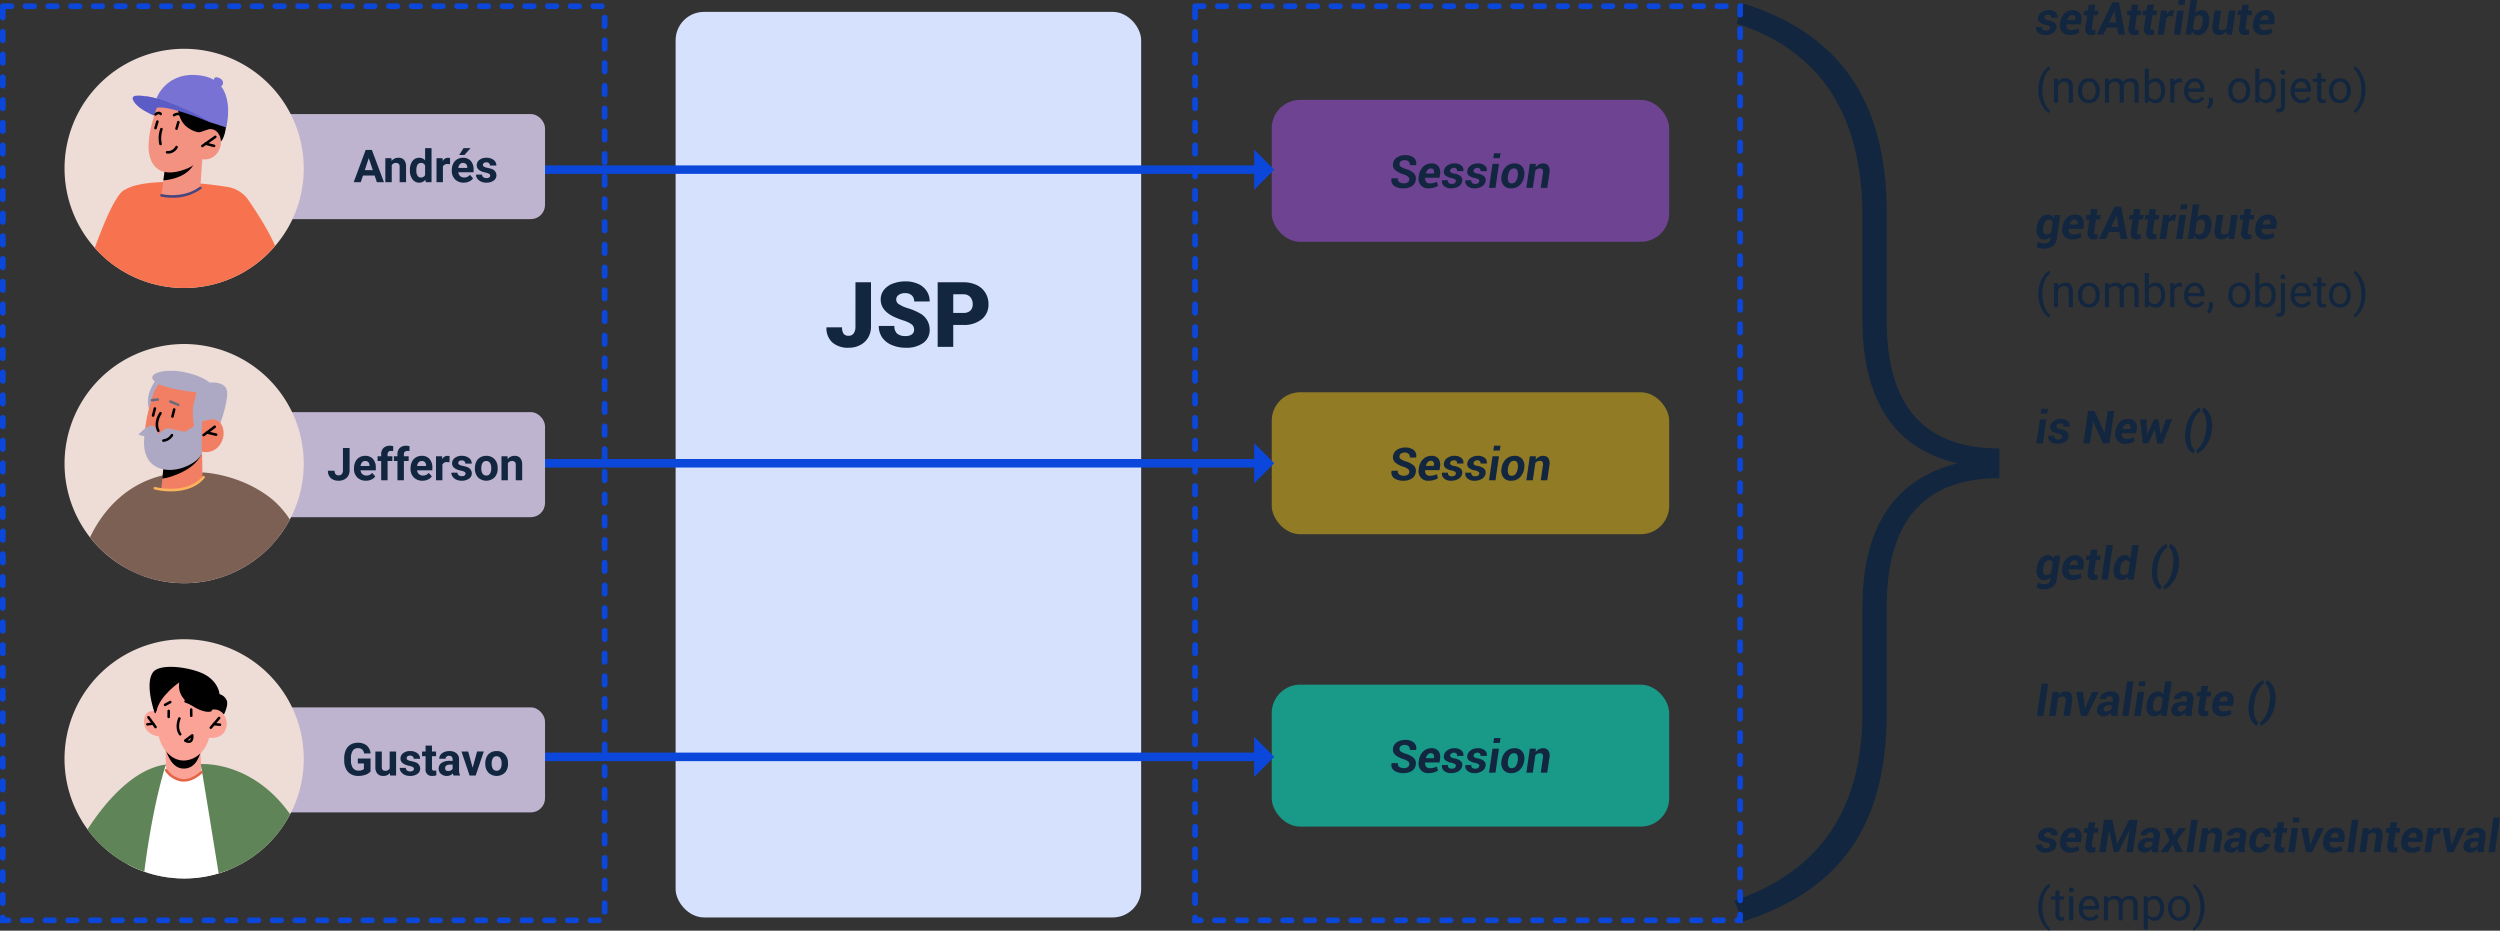 <svg xmlns="http://www.w3.org/2000/svg" xmlns:xlink="http://www.w3.org/1999/xlink" width="880.68" height="327.859" viewBox="0 0 880.68 327.859">
  <rect x="0" y="0" width="880.68" height="327.859" fill="#333333" stroke="none"/>
  <defs>
    <clipPath id="clip-path">
      <rect id="Rectángulo_403655" data-name="Rectángulo 403655" width="84.269" height="84.26" fill="none"/>
    </clipPath>
    <clipPath id="clip-path-2">
      <rect id="Rectángulo_403656" data-name="Rectángulo 403656" width="84.269" height="84.269" fill="none"/>
    </clipPath>
  </defs>
  <g id="Grupo_1103369" data-name="Grupo 1103369" transform="translate(-388 -8948.813)">
    <path id="Trazado_880513" data-name="Trazado 880513" d="M5.188,12.656a.665.665,0,0,0-.27-.645,3.385,3.385,0,0,0-1.285-.473,4.649,4.649,0,0,1-2.125-.9A1.721,1.721,0,0,1,.961,9.008a2.747,2.747,0,0,1,1.18-1.863A4.2,4.2,0,0,1,4.7,6.391a3.565,3.565,0,0,1,2.441.77,1.95,1.95,0,0,1,.676,1.9L7.8,9.109H5.6a1.018,1.018,0,0,0-.215-.832,1.143,1.143,0,0,0-.9-.316,1.458,1.458,0,0,0-.9.273.994.994,0,0,0-.418.672.658.658,0,0,0,.242.641A3.3,3.3,0,0,0,4.7,9.984a4.721,4.721,0,0,1,2.184.918,1.784,1.784,0,0,1,.535,1.668,2.67,2.67,0,0,1-1.238,1.879,4.719,4.719,0,0,1-2.684.715A3.458,3.458,0,0,1,.965,14.3a2.086,2.086,0,0,1-.684-1.941L.3,12.313H2.391A1.041,1.041,0,0,0,2.7,13.3a1.648,1.648,0,0,0,1.059.3,1.741,1.741,0,0,0,.992-.254A.969.969,0,0,0,5.188,12.656Zm7,2.508A3.361,3.361,0,0,1,9.395,14a3.71,3.71,0,0,1-.668-2.98l.047-.312a5.35,5.35,0,0,1,1.48-3.129,4.072,4.072,0,0,1,3.012-1.184A2.829,2.829,0,0,1,15.7,7.438a3.7,3.7,0,0,1,.523,2.8l-.172,1.18H11.008l-.016.039a1.957,1.957,0,0,0,.32,1.418,1.6,1.6,0,0,0,1.359.535,4.993,4.993,0,0,0,1.266-.141,9.4,9.4,0,0,0,1.2-.422l.352,1.438a5.365,5.365,0,0,1-1.418.617A6.622,6.622,0,0,1,12.188,15.164Zm.82-7.016a1.462,1.462,0,0,0-1.109.473,2.765,2.765,0,0,0-.641,1.246l.016.047h2.766l.031-.172a1.857,1.857,0,0,0-.141-1.176A.973.973,0,0,0,13.008,8.148Zm8.078-3.672-.3,2.07h1.43l-.234,1.6H20.555l-.625,4.3a.887.887,0,0,0,.1.711.65.65,0,0,0,.52.2,2.284,2.284,0,0,0,.313-.02,2.514,2.514,0,0,0,.313-.066l-.047,1.648a5.04,5.04,0,0,1-.7.176,4.184,4.184,0,0,1-.719.059A2.116,2.116,0,0,1,18,14.508a2.538,2.538,0,0,1-.352-2.047l.625-4.312H17.039l.234-1.6H18.5l.3-2.07Zm7.734,8.07H25.133L24.008,15H21.625L27.109,3.625h2.336L31.617,15H29.234Zm-2.867-1.789h2.563l-.672-4L27.8,6.75Zm10.3-6.281-.3,2.07h1.43l-.234,1.6H35.727l-.625,4.3a.887.887,0,0,0,.1.711.65.65,0,0,0,.52.2,2.284,2.284,0,0,0,.313-.02,2.514,2.514,0,0,0,.313-.066L36.3,14.93a5.04,5.04,0,0,1-.7.176,4.184,4.184,0,0,1-.719.059,2.116,2.116,0,0,1-1.711-.656,2.538,2.538,0,0,1-.352-2.047l.625-4.312H32.211l.234-1.6h1.227l.3-2.07Zm5.492,0-.3,2.07h1.43l-.234,1.6H41.219l-.625,4.3a.887.887,0,0,0,.1.711.65.65,0,0,0,.52.2,2.284,2.284,0,0,0,.313-.02,2.514,2.514,0,0,0,.313-.066l-.047,1.648a5.04,5.04,0,0,1-.7.176,4.184,4.184,0,0,1-.719.059,2.116,2.116,0,0,1-1.711-.656,2.538,2.538,0,0,1-.352-2.047l.625-4.312H37.7l.234-1.6h1.227l.3-2.07Zm6.656,4.031-.828-.023a1.642,1.642,0,0,0-.863.219,1.722,1.722,0,0,0-.6.617L45.3,15H43.023L44.25,6.547h2.117l-.078,1.242A3.168,3.168,0,0,1,47.2,6.754a1.971,1.971,0,0,1,1.148-.363,1.659,1.659,0,0,1,.309.027q.145.027.285.066ZM51.055,15H48.773L50,6.547h2.281ZM52.57,4.523H50.289l.25-1.711H52.82Zm8.563,6.484a5.661,5.661,0,0,1-1.281,3.043,3.333,3.333,0,0,1-2.6,1.113,2.268,2.268,0,0,1-1.234-.32,2.209,2.209,0,0,1-.8-.93L54.859,15H52.93L54.7,2.813h2.273L56.3,7.445a3.349,3.349,0,0,1,1-.781,2.669,2.669,0,0,1,1.211-.273,2.38,2.38,0,0,1,2.254,1.223,5.077,5.077,0,0,1,.395,3.23Zm-2.25-.164A4.213,4.213,0,0,0,58.8,8.875a1.075,1.075,0,0,0-1.133-.711,1.814,1.814,0,0,0-.918.23,2.063,2.063,0,0,0-.684.645L55.555,12.6a1.116,1.116,0,0,0,.492.59,1.744,1.744,0,0,0,.883.2,1.518,1.518,0,0,0,1.313-.629,3.969,3.969,0,0,0,.617-1.754Zm8.438,2.93A3.447,3.447,0,0,1,66.18,14.8a2.975,2.975,0,0,1-1.453.359,2.219,2.219,0,0,1-1.945-.91,3.9,3.9,0,0,1-.359-2.809l.711-4.9h2.273L64.7,11.461a2.546,2.546,0,0,0,.07,1.531.948.948,0,0,0,.883.4,2.366,2.366,0,0,0,.953-.184,1.982,1.982,0,0,0,.719-.527l.9-6.133H70.5L69.273,15H67.383Zm7.891-9.3-.3,2.07h1.43l-.234,1.6H74.68l-.625,4.3a.887.887,0,0,0,.1.711.65.65,0,0,0,.52.2,2.284,2.284,0,0,0,.313-.02,2.515,2.515,0,0,0,.313-.066L75.25,14.93a5.04,5.04,0,0,1-.7.176,4.184,4.184,0,0,1-.719.059,2.116,2.116,0,0,1-1.711-.656,2.538,2.538,0,0,1-.352-2.047L72.4,8.148H71.164l.234-1.6h1.227l.3-2.07Zm4.961,10.688A3.361,3.361,0,0,1,77.379,14a3.71,3.71,0,0,1-.668-2.98l.047-.312a5.35,5.35,0,0,1,1.48-3.129A4.072,4.072,0,0,1,81.25,6.391a2.829,2.829,0,0,1,2.438,1.047,3.7,3.7,0,0,1,.523,2.8l-.172,1.18H78.992l-.016.039a1.957,1.957,0,0,0,.32,1.418,1.6,1.6,0,0,0,1.359.535,4.993,4.993,0,0,0,1.266-.141,9.4,9.4,0,0,0,1.2-.422l.352,1.438a5.365,5.365,0,0,1-1.418.617A6.622,6.622,0,0,1,80.172,15.164Zm.82-7.016a1.462,1.462,0,0,0-1.109.473,2.765,2.765,0,0,0-.641,1.246l.016.047h2.766l.031-.172a1.857,1.857,0,0,0-.141-1.176A.973.973,0,0,0,80.992,8.148ZM1.039,34.383a12.079,12.079,0,0,1,.473-3.391,9.85,9.85,0,0,1,1.41-2.953,6,6,0,0,1,1.945-1.875l.3.953a6.222,6.222,0,0,0-1.871,2.672,11.583,11.583,0,0,0-.8,4.023l-.008.664a11.643,11.643,0,0,0,1.1,5.234,6.252,6.252,0,0,0,1.578,2.078l-.3.883a6.192,6.192,0,0,1-1.984-1.937A10.859,10.859,0,0,1,1.039,34.383ZM7.93,30.547l.047,1.063a3.08,3.08,0,0,1,2.531-1.219q2.68,0,2.7,3.023V39H11.766V33.406a1.946,1.946,0,0,0-.418-1.352,1.675,1.675,0,0,0-1.277-.437,2.086,2.086,0,0,0-1.234.375,2.546,2.546,0,0,0-.828.984V39H6.563V30.547ZM15.008,34.7a4.993,4.993,0,0,1,.488-2.234,3.643,3.643,0,0,1,1.359-1.531,3.7,3.7,0,0,1,1.988-.539,3.565,3.565,0,0,1,2.793,1.2,4.6,4.6,0,0,1,1.066,3.18v.1a5.036,5.036,0,0,1-.473,2.215,3.589,3.589,0,0,1-1.352,1.527,3.743,3.743,0,0,1-2.02.547,3.556,3.556,0,0,1-2.785-1.2A4.575,4.575,0,0,1,15.008,34.8Zm1.453.172a3.616,3.616,0,0,0,.652,2.258,2.211,2.211,0,0,0,3.5-.012,3.955,3.955,0,0,0,.648-2.418,3.61,3.61,0,0,0-.66-2.254,2.1,2.1,0,0,0-1.754-.863,2.075,2.075,0,0,0-1.727.852A3.925,3.925,0,0,0,16.461,34.867Zm9.414-4.32.039.938a3.122,3.122,0,0,1,2.508-1.094,2.417,2.417,0,0,1,2.414,1.359,3.2,3.2,0,0,1,1.1-.984,3.242,3.242,0,0,1,1.6-.375q2.781,0,2.828,2.945V39H34.914V33.422a1.941,1.941,0,0,0-.414-1.355,1.823,1.823,0,0,0-1.391-.449,1.916,1.916,0,0,0-1.336.48,1.949,1.949,0,0,0-.617,1.293V39H29.7V33.461a1.613,1.613,0,0,0-1.8-1.844,1.934,1.934,0,0,0-1.945,1.211V39H24.508V30.547Zm19.82,4.32A5.026,5.026,0,0,1,44.8,37.98a2.846,2.846,0,0,1-2.391,1.176,2.947,2.947,0,0,1-2.477-1.133l-.07.977H38.539V27h1.445v4.477A2.93,2.93,0,0,1,42.4,30.391a2.863,2.863,0,0,1,2.418,1.164,5.177,5.177,0,0,1,.879,3.188ZM44.25,34.7a3.906,3.906,0,0,0-.57-2.281,1.888,1.888,0,0,0-1.641-.8,2.122,2.122,0,0,0-2.055,1.328V36.6a2.181,2.181,0,0,0,2.07,1.328,1.878,1.878,0,0,0,1.617-.8A4.153,4.153,0,0,0,44.25,34.7ZM51.6,31.844a4.331,4.331,0,0,0-.711-.055A1.9,1.9,0,0,0,48.961,33v6H47.516V30.547h1.406l.023.977a2.251,2.251,0,0,1,2.016-1.133,1.477,1.477,0,0,1,.641.109Zm4.688,7.313a3.693,3.693,0,0,1-2.8-1.129,4.19,4.19,0,0,1-1.078-3.02v-.266a5.073,5.073,0,0,1,.48-2.246,3.748,3.748,0,0,1,1.344-1.547,3.378,3.378,0,0,1,1.871-.559,3.166,3.166,0,0,1,2.563,1.086,4.7,4.7,0,0,1,.914,3.109v.6H53.859a3,3,0,0,0,.73,2.02,2.3,2.3,0,0,0,1.777.77,2.517,2.517,0,0,0,1.3-.312,3.258,3.258,0,0,0,.93-.828l.883.688A3.55,3.55,0,0,1,56.289,39.156Zm-.18-7.578a1.928,1.928,0,0,0-1.469.637A3.1,3.1,0,0,0,53.906,34h4.234v-.109a2.753,2.753,0,0,0-.594-1.707A1.815,1.815,0,0,0,56.109,31.578Zm5.1,9.688-.82-.562a3.77,3.77,0,0,0,.766-2.109v-1.3H62.57v1.133A3.559,3.559,0,0,1,62.184,40,3.7,3.7,0,0,1,61.211,41.266Zm6.766-6.57a4.993,4.993,0,0,1,.488-2.234,3.643,3.643,0,0,1,1.359-1.531,3.7,3.7,0,0,1,1.988-.539,3.565,3.565,0,0,1,2.793,1.2,4.6,4.6,0,0,1,1.066,3.18v.1a5.036,5.036,0,0,1-.473,2.215,3.589,3.589,0,0,1-1.352,1.527,3.743,3.743,0,0,1-2.02.547,3.556,3.556,0,0,1-2.785-1.2A4.575,4.575,0,0,1,67.977,34.8Zm1.453.172a3.616,3.616,0,0,0,.652,2.258,2.211,2.211,0,0,0,3.5-.012,3.955,3.955,0,0,0,.648-2.418,3.61,3.61,0,0,0-.66-2.254,2.1,2.1,0,0,0-1.754-.863,2.075,2.075,0,0,0-1.727.852A3.925,3.925,0,0,0,69.43,34.867Zm15.211,0a5.026,5.026,0,0,1-.891,3.113,2.846,2.846,0,0,1-2.391,1.176,2.947,2.947,0,0,1-2.477-1.133l-.07.977H77.484V27H78.93v4.477a2.93,2.93,0,0,1,2.414-1.086,2.863,2.863,0,0,1,2.418,1.164,5.177,5.177,0,0,1,.879,3.188ZM83.2,34.7a3.906,3.906,0,0,0-.57-2.281,1.888,1.888,0,0,0-1.641-.8,2.122,2.122,0,0,0-2.055,1.328V36.6A2.181,2.181,0,0,0,81,37.93a1.878,1.878,0,0,0,1.617-.8A4.153,4.153,0,0,0,83.2,34.7Zm4.758-4.156v9.43q0,2.438-2.211,2.438a2.7,2.7,0,0,1-.883-.14V41.125a2.794,2.794,0,0,0,.656.063.982.982,0,0,0,.738-.262,1.3,1.3,0,0,0,.254-.911V30.547ZM86.359,28.3a.867.867,0,0,1,.215-.59.79.79,0,0,1,.629-.246.819.819,0,0,1,.641.242.854.854,0,0,1,.219.594.826.826,0,0,1-.219.586.834.834,0,0,1-.641.234.808.808,0,0,1-.633-.234A.843.843,0,0,1,86.359,28.3Zm7.43,10.852a3.693,3.693,0,0,1-2.8-1.129,4.19,4.19,0,0,1-1.078-3.02v-.266a5.073,5.073,0,0,1,.48-2.246,3.748,3.748,0,0,1,1.344-1.547,3.378,3.378,0,0,1,1.871-.559,3.166,3.166,0,0,1,2.563,1.086,4.7,4.7,0,0,1,.914,3.109v.6H91.359a3,3,0,0,0,.73,2.02,2.3,2.3,0,0,0,1.777.77,2.517,2.517,0,0,0,1.3-.312,3.259,3.259,0,0,0,.93-.828l.883.688A3.55,3.55,0,0,1,93.789,39.156Zm-.18-7.578a1.928,1.928,0,0,0-1.469.637A3.1,3.1,0,0,0,91.406,34h4.234v-.109a2.753,2.753,0,0,0-.594-1.707A1.815,1.815,0,0,0,93.609,31.578Zm7.109-3.078v2.047H102.3v1.117h-1.578v5.249a1.173,1.173,0,0,0,.211.763.888.888,0,0,0,.719.254,3.5,3.5,0,0,0,.688-.094V39a4.215,4.215,0,0,1-1.109.155,1.8,1.8,0,0,1-1.461-.586,2.517,2.517,0,0,1-.492-1.664V31.664H97.734V30.547h1.539V28.5Zm2.727,6.2a4.993,4.993,0,0,1,.488-2.234,3.643,3.643,0,0,1,1.359-1.531,3.7,3.7,0,0,1,1.988-.539,3.565,3.565,0,0,1,2.793,1.2,4.6,4.6,0,0,1,1.066,3.18v.1a5.036,5.036,0,0,1-.473,2.215,3.589,3.589,0,0,1-1.352,1.527,3.743,3.743,0,0,1-2.02.547,3.556,3.556,0,0,1-2.785-1.2,4.575,4.575,0,0,1-1.066-3.164Zm1.453.172a3.616,3.616,0,0,0,.652,2.258,2.211,2.211,0,0,0,3.5-.012A3.955,3.955,0,0,0,109.7,34.7a3.61,3.61,0,0,0-.66-2.254,2.1,2.1,0,0,0-1.754-.863,2.075,2.075,0,0,0-1.727.852A3.925,3.925,0,0,0,104.9,34.867Zm11.391-.406a12.085,12.085,0,0,1-.457,3.34,9.876,9.876,0,0,1-1.4,2.949,6.127,6.127,0,0,1-1.973,1.922l-.3-.883a6.281,6.281,0,0,0,1.934-2.863,12.387,12.387,0,0,0,.746-4.309v-.25a12.861,12.861,0,0,0-.344-3.051,10.3,10.3,0,0,0-.957-2.527,5.838,5.838,0,0,0-1.379-1.742l.3-.883a6.1,6.1,0,0,1,1.965,1.906,9.9,9.9,0,0,1,1.4,2.945A12.363,12.363,0,0,1,116.289,34.461ZM.516,82.844a6.245,6.245,0,0,1,1.332-3.25,3.308,3.308,0,0,1,2.621-1.2,2.11,2.11,0,0,1,1.191.328,2.308,2.308,0,0,1,.793.93l.344-1.1H8.758L7.539,86.961a3.715,3.715,0,0,1-1.445,2.57,5.16,5.16,0,0,1-3.141.883,5.372,5.372,0,0,1-1.328-.18,5.757,5.757,0,0,1-1.266-.477l.625-1.7a4.665,4.665,0,0,0,1.031.379,5.107,5.107,0,0,0,1.188.129,2.269,2.269,0,0,0,1.422-.395,1.808,1.808,0,0,0,.633-1.215l.109-.766a3.158,3.158,0,0,1-.988.727,2.833,2.833,0,0,1-1.2.25A2.455,2.455,0,0,1,.938,86.016a4.36,4.36,0,0,1-.445-3.008Zm2.258.164a3.248,3.248,0,0,0,.117,1.758,1.109,1.109,0,0,0,1.125.625,2,2,0,0,0,.906-.2,1.845,1.845,0,0,0,.672-.574l.531-3.633a1.272,1.272,0,0,0-.5-.609,1.539,1.539,0,0,0-.84-.211,1.528,1.528,0,0,0-1.316.746A4.6,4.6,0,0,0,2.8,82.844Zm10.2,4.156A3.361,3.361,0,0,1,10.176,86a3.71,3.71,0,0,1-.668-2.98l.047-.312a5.35,5.35,0,0,1,1.48-3.129,4.072,4.072,0,0,1,3.012-1.184,2.829,2.829,0,0,1,2.438,1.047,3.7,3.7,0,0,1,.523,2.8l-.172,1.18H11.789l-.016.039a1.957,1.957,0,0,0,.32,1.418,1.6,1.6,0,0,0,1.359.535,4.993,4.993,0,0,0,1.266-.141,9.4,9.4,0,0,0,1.2-.422l.352,1.438a5.365,5.365,0,0,1-1.418.617A6.622,6.622,0,0,1,12.969,87.164Zm.82-7.016a1.462,1.462,0,0,0-1.109.473,2.765,2.765,0,0,0-.641,1.246l.016.047H14.82l.031-.172a1.857,1.857,0,0,0-.141-1.176A.973.973,0,0,0,13.789,80.148Zm8.078-3.672-.3,2.07h1.43l-.234,1.6H21.336l-.625,4.3a.887.887,0,0,0,.1.711.65.65,0,0,0,.52.2,2.283,2.283,0,0,0,.313-.02,2.515,2.515,0,0,0,.313-.066l-.047,1.648a5.04,5.04,0,0,1-.7.176,4.184,4.184,0,0,1-.719.059,2.116,2.116,0,0,1-1.711-.656,2.538,2.538,0,0,1-.352-2.047l.625-4.312H17.82l.234-1.6h1.227l.3-2.07Zm7.734,8.07H25.914L24.789,87H22.406l5.484-11.375h2.336L32.4,87H30.016Zm-2.867-1.789H29.3l-.672-4-.047-.008Zm10.3-6.281-.3,2.07h1.43l-.234,1.6H36.508l-.625,4.3a.887.887,0,0,0,.1.711.65.65,0,0,0,.52.2,2.283,2.283,0,0,0,.313-.02,2.515,2.515,0,0,0,.313-.066l-.047,1.648a5.04,5.04,0,0,1-.7.176,4.184,4.184,0,0,1-.719.059,2.116,2.116,0,0,1-1.711-.656,2.538,2.538,0,0,1-.352-2.047l.625-4.312H32.992l.234-1.6h1.227l.3-2.07Zm5.492,0-.3,2.07h1.43l-.234,1.6H42l-.625,4.3a.887.887,0,0,0,.1.711.65.65,0,0,0,.52.2,2.283,2.283,0,0,0,.313-.02,2.515,2.515,0,0,0,.313-.066L42.57,86.93a5.04,5.04,0,0,1-.7.176,4.184,4.184,0,0,1-.719.059,2.116,2.116,0,0,1-1.711-.656,2.538,2.538,0,0,1-.352-2.047l.625-4.312H38.484l.234-1.6h1.227l.3-2.07Zm6.656,4.031-.828-.023a1.642,1.642,0,0,0-.863.219,1.722,1.722,0,0,0-.6.617L46.078,87H43.8l1.227-8.453h2.117l-.078,1.242a3.168,3.168,0,0,1,.914-1.035,1.971,1.971,0,0,1,1.148-.363,1.66,1.66,0,0,1,.309.027q.145.027.285.066ZM51.836,87H49.555l1.227-8.453h2.281Zm1.516-10.477H51.07l.25-1.711H53.6Zm8.563,6.484a5.661,5.661,0,0,1-1.281,3.043,3.333,3.333,0,0,1-2.6,1.113,2.268,2.268,0,0,1-1.234-.32,2.209,2.209,0,0,1-.8-.93L55.641,87h-1.93l1.766-12.187H57.75l-.672,4.633a3.349,3.349,0,0,1,1-.781,2.67,2.67,0,0,1,1.211-.273,2.38,2.38,0,0,1,2.254,1.223,5.077,5.077,0,0,1,.395,3.23Zm-2.25-.164a4.213,4.213,0,0,0-.078-1.969,1.075,1.075,0,0,0-1.133-.711,1.814,1.814,0,0,0-.918.23,2.063,2.063,0,0,0-.684.645L56.336,84.6a1.116,1.116,0,0,0,.492.59,1.744,1.744,0,0,0,.883.2,1.517,1.517,0,0,0,1.313-.629,3.969,3.969,0,0,0,.617-1.754Zm8.438,2.93A3.447,3.447,0,0,1,66.961,86.8a2.975,2.975,0,0,1-1.453.359,2.219,2.219,0,0,1-1.945-.91,3.9,3.9,0,0,1-.359-2.809l.711-4.9h2.273l-.711,4.914a2.546,2.546,0,0,0,.07,1.531.948.948,0,0,0,.883.4,2.366,2.366,0,0,0,.953-.184,1.982,1.982,0,0,0,.719-.527l.9-6.133h2.281L70.055,87H68.164Zm7.891-9.3-.3,2.07h1.43l-.234,1.6H75.461l-.625,4.3a.887.887,0,0,0,.1.711.65.65,0,0,0,.52.2,2.283,2.283,0,0,0,.313-.02,2.515,2.515,0,0,0,.313-.066l-.047,1.648a5.04,5.04,0,0,1-.7.176,4.184,4.184,0,0,1-.719.059,2.116,2.116,0,0,1-1.711-.656,2.538,2.538,0,0,1-.352-2.047l.625-4.312H71.945l.234-1.6h1.227l.3-2.07Zm4.961,10.688A3.361,3.361,0,0,1,78.16,86a3.71,3.71,0,0,1-.668-2.98l.047-.312a5.35,5.35,0,0,1,1.48-3.129,4.072,4.072,0,0,1,3.012-1.184,2.829,2.829,0,0,1,2.438,1.047,3.7,3.7,0,0,1,.523,2.8l-.172,1.18H79.773l-.016.039a1.957,1.957,0,0,0,.32,1.418,1.6,1.6,0,0,0,1.359.535,4.993,4.993,0,0,0,1.266-.141,9.4,9.4,0,0,0,1.2-.422l.352,1.438a5.365,5.365,0,0,1-1.418.617A6.622,6.622,0,0,1,80.953,87.164Zm.82-7.016a1.462,1.462,0,0,0-1.109.473,2.765,2.765,0,0,0-.641,1.246l.016.047H82.8l.031-.172a1.857,1.857,0,0,0-.141-1.176A.973.973,0,0,0,81.773,80.148ZM1.039,106.383a12.079,12.079,0,0,1,.473-3.391,9.85,9.85,0,0,1,1.41-2.953,6,6,0,0,1,1.945-1.875l.3.953a6.222,6.222,0,0,0-1.871,2.672,11.583,11.583,0,0,0-.8,4.023l-.008.664a11.643,11.643,0,0,0,1.1,5.234,6.252,6.252,0,0,0,1.578,2.078l-.3.883a6.192,6.192,0,0,1-1.984-1.937A10.859,10.859,0,0,1,1.039,106.383Zm6.891-3.836.047,1.063a3.08,3.08,0,0,1,2.531-1.219q2.68,0,2.7,3.023V111H11.766v-5.594a1.946,1.946,0,0,0-.418-1.352,1.675,1.675,0,0,0-1.277-.437,2.086,2.086,0,0,0-1.234.375,2.546,2.546,0,0,0-.828.984V111H6.563v-8.453Zm7.078,4.148a4.993,4.993,0,0,1,.488-2.234,3.643,3.643,0,0,1,1.359-1.531,3.7,3.7,0,0,1,1.988-.539,3.565,3.565,0,0,1,2.793,1.2,4.6,4.6,0,0,1,1.066,3.18v.1a5.036,5.036,0,0,1-.473,2.215,3.589,3.589,0,0,1-1.352,1.527,3.743,3.743,0,0,1-2.02.547,3.556,3.556,0,0,1-2.785-1.2,4.575,4.575,0,0,1-1.066-3.164Zm1.453.172a3.616,3.616,0,0,0,.652,2.258,2.211,2.211,0,0,0,3.5-.012,3.955,3.955,0,0,0,.648-2.418,3.61,3.61,0,0,0-.66-2.254,2.1,2.1,0,0,0-1.754-.863,2.075,2.075,0,0,0-1.727.852A3.925,3.925,0,0,0,16.461,106.867Zm9.414-4.32.039.938a3.122,3.122,0,0,1,2.508-1.094,2.417,2.417,0,0,1,2.414,1.359,3.2,3.2,0,0,1,1.1-.984,3.242,3.242,0,0,1,1.6-.375q2.781,0,2.828,2.945V111H34.914v-5.578a1.941,1.941,0,0,0-.414-1.355,1.823,1.823,0,0,0-1.391-.449,1.916,1.916,0,0,0-1.336.48,1.949,1.949,0,0,0-.617,1.293V111H29.7v-5.539a1.613,1.613,0,0,0-1.8-1.844,1.934,1.934,0,0,0-1.945,1.211V111H24.508v-8.453Zm19.82,4.32a5.026,5.026,0,0,1-.891,3.113,2.846,2.846,0,0,1-2.391,1.176,2.947,2.947,0,0,1-2.477-1.133l-.07.977H38.539V99h1.445v4.477a2.93,2.93,0,0,1,2.414-1.086,2.863,2.863,0,0,1,2.418,1.164,5.177,5.177,0,0,1,.879,3.188ZM44.25,106.7a3.906,3.906,0,0,0-.57-2.281,1.888,1.888,0,0,0-1.641-.8,2.122,2.122,0,0,0-2.055,1.328V108.6a2.181,2.181,0,0,0,2.07,1.328,1.878,1.878,0,0,0,1.617-.8A4.153,4.153,0,0,0,44.25,106.7Zm7.352-2.859a4.331,4.331,0,0,0-.711-.055A1.9,1.9,0,0,0,48.961,105v6H47.516v-8.453h1.406l.023.977a2.251,2.251,0,0,1,2.016-1.133,1.477,1.477,0,0,1,.641.109Zm4.688,7.313a3.693,3.693,0,0,1-2.8-1.129,4.19,4.19,0,0,1-1.078-3.02v-.266a5.073,5.073,0,0,1,.48-2.246,3.748,3.748,0,0,1,1.344-1.547,3.378,3.378,0,0,1,1.871-.559,3.166,3.166,0,0,1,2.563,1.086,4.7,4.7,0,0,1,.914,3.109v.6H53.859a3,3,0,0,0,.73,2.02,2.3,2.3,0,0,0,1.777.77,2.517,2.517,0,0,0,1.3-.312,3.259,3.259,0,0,0,.93-.828l.883.688A3.55,3.55,0,0,1,56.289,111.156Zm-.18-7.578a1.928,1.928,0,0,0-1.469.637A3.1,3.1,0,0,0,53.906,106h4.234v-.109a2.753,2.753,0,0,0-.594-1.707A1.815,1.815,0,0,0,56.109,103.578Zm5.1,9.688-.82-.562a3.77,3.77,0,0,0,.766-2.109v-1.3H62.57v1.133A3.559,3.559,0,0,1,62.184,112,3.7,3.7,0,0,1,61.211,113.266Zm6.766-6.57a4.993,4.993,0,0,1,.488-2.234,3.643,3.643,0,0,1,1.359-1.531,3.7,3.7,0,0,1,1.988-.539,3.565,3.565,0,0,1,2.793,1.2,4.6,4.6,0,0,1,1.066,3.18v.1a5.036,5.036,0,0,1-.473,2.215,3.589,3.589,0,0,1-1.352,1.527,3.743,3.743,0,0,1-2.02.547,3.556,3.556,0,0,1-2.785-1.2,4.575,4.575,0,0,1-1.066-3.164Zm1.453.172a3.616,3.616,0,0,0,.652,2.258,2.211,2.211,0,0,0,3.5-.012,3.955,3.955,0,0,0,.648-2.418,3.61,3.61,0,0,0-.66-2.254,2.1,2.1,0,0,0-1.754-.863,2.075,2.075,0,0,0-1.727.852A3.925,3.925,0,0,0,69.43,106.867Zm15.211,0a5.026,5.026,0,0,1-.891,3.113,2.846,2.846,0,0,1-2.391,1.176,2.947,2.947,0,0,1-2.477-1.133l-.07.977H77.484V99H78.93v4.477a2.93,2.93,0,0,1,2.414-1.086,2.863,2.863,0,0,1,2.418,1.164,5.177,5.177,0,0,1,.879,3.188ZM83.2,106.7a3.906,3.906,0,0,0-.57-2.281,1.888,1.888,0,0,0-1.641-.8,2.122,2.122,0,0,0-2.055,1.328V108.6A2.181,2.181,0,0,0,81,109.93a1.878,1.878,0,0,0,1.617-.8A4.153,4.153,0,0,0,83.2,106.7Zm4.758-4.156v9.43q0,2.438-2.211,2.438a2.7,2.7,0,0,1-.883-.14v-1.149a2.794,2.794,0,0,0,.656.063.982.982,0,0,0,.738-.262,1.3,1.3,0,0,0,.254-.911v-9.468ZM86.359,100.3a.867.867,0,0,1,.215-.59.79.79,0,0,1,.629-.246.819.819,0,0,1,.641.242.854.854,0,0,1,.219.594.826.826,0,0,1-.219.586.834.834,0,0,1-.641.234.808.808,0,0,1-.633-.234A.843.843,0,0,1,86.359,100.3Zm7.43,10.852a3.693,3.693,0,0,1-2.8-1.129,4.19,4.19,0,0,1-1.078-3.02v-.266a5.073,5.073,0,0,1,.48-2.246,3.748,3.748,0,0,1,1.344-1.547,3.378,3.378,0,0,1,1.871-.559,3.166,3.166,0,0,1,2.563,1.086,4.7,4.7,0,0,1,.914,3.109v.6H91.359a3,3,0,0,0,.73,2.02,2.3,2.3,0,0,0,1.777.77,2.517,2.517,0,0,0,1.3-.312,3.259,3.259,0,0,0,.93-.828l.883.688A3.55,3.55,0,0,1,93.789,111.156Zm-.18-7.578a1.928,1.928,0,0,0-1.469.637A3.1,3.1,0,0,0,91.406,106h4.234v-.109a2.753,2.753,0,0,0-.594-1.707A1.815,1.815,0,0,0,93.609,103.578Zm7.109-3.078v2.047H102.3v1.117h-1.578v5.249a1.173,1.173,0,0,0,.211.763.888.888,0,0,0,.719.254,3.5,3.5,0,0,0,.688-.094V111a4.215,4.215,0,0,1-1.109.155,1.8,1.8,0,0,1-1.461-.586,2.517,2.517,0,0,1-.492-1.664v-5.242H97.734v-1.117h1.539V100.5Zm2.727,6.2a4.993,4.993,0,0,1,.488-2.234,3.643,3.643,0,0,1,1.359-1.531,3.7,3.7,0,0,1,1.988-.539,3.565,3.565,0,0,1,2.793,1.2,4.6,4.6,0,0,1,1.066,3.18v.1a5.036,5.036,0,0,1-.473,2.215,3.589,3.589,0,0,1-1.352,1.527,3.743,3.743,0,0,1-2.02.547,3.556,3.556,0,0,1-2.785-1.2,4.575,4.575,0,0,1-1.066-3.164Zm1.453.172a3.616,3.616,0,0,0,.652,2.258,2.211,2.211,0,0,0,3.5-.012,3.955,3.955,0,0,0,.648-2.418,3.61,3.61,0,0,0-.66-2.254,2.1,2.1,0,0,0-1.754-.863,2.075,2.075,0,0,0-1.727.852A3.925,3.925,0,0,0,104.9,106.867Zm11.391-.406a12.084,12.084,0,0,1-.457,3.34,9.876,9.876,0,0,1-1.4,2.949,6.127,6.127,0,0,1-1.973,1.922l-.3-.883a6.281,6.281,0,0,0,1.934-2.863,12.387,12.387,0,0,0,.746-4.309v-.25a12.861,12.861,0,0,0-.344-3.051,10.3,10.3,0,0,0-.957-2.527,5.838,5.838,0,0,0-1.379-1.742l.3-.883a6.1,6.1,0,0,1,1.965,1.906,9.9,9.9,0,0,1,1.4,2.945A12.363,12.363,0,0,1,116.289,106.461ZM2.648,159H.367l1.227-8.453H3.875Zm1.516-10.477H1.883l.25-1.711H4.414Zm5.3,8.133a.665.665,0,0,0-.27-.645,3.385,3.385,0,0,0-1.285-.473,4.649,4.649,0,0,1-2.125-.9,1.721,1.721,0,0,1-.547-1.633,2.747,2.747,0,0,1,1.18-1.863,4.2,4.2,0,0,1,2.563-.754,3.565,3.565,0,0,1,2.441.77,1.95,1.95,0,0,1,.676,1.9l-.016.047h-2.2a1.018,1.018,0,0,0-.215-.832,1.143,1.143,0,0,0-.9-.316,1.458,1.458,0,0,0-.9.273.994.994,0,0,0-.418.672.658.658,0,0,0,.242.641,3.3,3.3,0,0,0,1.289.438,4.721,4.721,0,0,1,2.184.918,1.784,1.784,0,0,1,.535,1.668,2.67,2.67,0,0,1-1.238,1.879,4.719,4.719,0,0,1-2.684.715,3.458,3.458,0,0,1-2.527-.863,2.086,2.086,0,0,1-.684-1.941l.023-.047H6.664a1.041,1.041,0,0,0,.309.984,1.648,1.648,0,0,0,1.059.3,1.741,1.741,0,0,0,.992-.254A.969.969,0,0,0,9.461,156.656ZM26.117,159H23.844l-3.477-7.672-.047.008L19.211,159H16.922l1.648-11.375h2.289l3.477,7.656.047-.008,1.109-7.648h2.273Zm5.539.164A3.361,3.361,0,0,1,28.863,158a3.71,3.71,0,0,1-.668-2.98l.047-.312a5.35,5.35,0,0,1,1.48-3.129,4.072,4.072,0,0,1,3.012-1.184,2.829,2.829,0,0,1,2.438,1.047,3.7,3.7,0,0,1,.523,2.8l-.172,1.18H30.477l-.016.039a1.956,1.956,0,0,0,.32,1.418,1.6,1.6,0,0,0,1.359.535,4.993,4.993,0,0,0,1.266-.141,9.4,9.4,0,0,0,1.2-.422l.352,1.438a5.365,5.365,0,0,1-1.418.617A6.622,6.622,0,0,1,31.656,159.164Zm.82-7.016a1.462,1.462,0,0,0-1.109.473,2.765,2.765,0,0,0-.641,1.246l.016.047h2.766l.031-.172a1.857,1.857,0,0,0-.141-1.176A.973.973,0,0,0,32.477,152.148Zm11.672,3.7H44.2l1.789-5.3H48.2L44.828,159H42.922l-.859-4.867-.047-.008L39.734,159h-1.9l-.922-8.453h2.219l.266,5.273.047.008,2.352-5.281H43.32Zm8.727-1.469a11.791,11.791,0,0,1,1.91-5.234,7.279,7.279,0,0,1,3.082-2.734l.047.008.25,1.133a6.907,6.907,0,0,0-2.066,2.469,12.687,12.687,0,0,0-1.3,4.344l-.023.2a11.194,11.194,0,0,0,.07,4.379,4.805,4.805,0,0,0,1.383,2.457l-.578,1.117h-.039a4.87,4.87,0,0,1-2.3-2.766,9.829,9.829,0,0,1-.453-5.2Zm9.266.172a11.55,11.55,0,0,1-1.957,5.2,7.5,7.5,0,0,1-3.152,2.777l-.047-.008-.266-1.117a7.043,7.043,0,0,0,2.059-2.477,12.77,12.77,0,0,0,1.316-4.359l.023-.2a11.078,11.078,0,0,0-.09-4.371,4.964,4.964,0,0,0-1.363-2.473l.586-1.109H59.3a4.951,4.951,0,0,1,2.355,2.8,9.67,9.67,0,0,1,.512,5.164ZM.516,202.844a6.245,6.245,0,0,1,1.332-3.25,3.308,3.308,0,0,1,2.621-1.2,2.11,2.11,0,0,1,1.191.328,2.308,2.308,0,0,1,.793.93l.344-1.1H8.758l-1.219,8.414a3.715,3.715,0,0,1-1.445,2.57,5.16,5.16,0,0,1-3.141.883,5.372,5.372,0,0,1-1.328-.18,5.757,5.757,0,0,1-1.266-.477l.625-1.7a4.665,4.665,0,0,0,1.031.379,5.107,5.107,0,0,0,1.188.129,2.269,2.269,0,0,0,1.422-.395,1.808,1.808,0,0,0,.633-1.215l.109-.766a3.158,3.158,0,0,1-.988.727,2.833,2.833,0,0,1-1.2.25,2.455,2.455,0,0,1-2.242-1.148,4.36,4.36,0,0,1-.445-3.008Zm2.258.164a3.248,3.248,0,0,0,.117,1.758,1.109,1.109,0,0,0,1.125.625,2,2,0,0,0,.906-.2,1.845,1.845,0,0,0,.672-.574l.531-3.633a1.272,1.272,0,0,0-.5-.609,1.539,1.539,0,0,0-.84-.211,1.528,1.528,0,0,0-1.316.746,4.6,4.6,0,0,0-.676,1.934Zm10.2,4.156A3.361,3.361,0,0,1,10.176,206a3.71,3.71,0,0,1-.668-2.98l.047-.312a5.35,5.35,0,0,1,1.48-3.129,4.072,4.072,0,0,1,3.012-1.184,2.829,2.829,0,0,1,2.438,1.047,3.7,3.7,0,0,1,.523,2.8l-.172,1.18H11.789l-.016.039a1.956,1.956,0,0,0,.32,1.418,1.6,1.6,0,0,0,1.359.535,4.993,4.993,0,0,0,1.266-.141,9.4,9.4,0,0,0,1.2-.422l.352,1.438a5.365,5.365,0,0,1-1.418.617A6.622,6.622,0,0,1,12.969,207.164Zm.82-7.016a1.462,1.462,0,0,0-1.109.473,2.765,2.765,0,0,0-.641,1.246l.016.047H14.82l.031-.172a1.857,1.857,0,0,0-.141-1.176A.973.973,0,0,0,13.789,200.148Zm8.078-3.672-.3,2.07h1.43l-.234,1.6H21.336l-.625,4.3a.887.887,0,0,0,.1.711.65.65,0,0,0,.52.2,2.284,2.284,0,0,0,.313-.02,2.514,2.514,0,0,0,.313-.066l-.047,1.648a5.04,5.04,0,0,1-.7.176,4.184,4.184,0,0,1-.719.059,2.116,2.116,0,0,1-1.711-.656,2.538,2.538,0,0,1-.352-2.047l.625-4.312H17.82l.234-1.6h1.227l.3-2.07ZM25.539,207H23.258l1.766-12.187H27.3Zm2.125-4.156A6.245,6.245,0,0,1,29,199.594a3.3,3.3,0,0,1,2.613-1.2,2.064,2.064,0,0,1,1.09.281,2.3,2.3,0,0,1,.777.8l.68-4.656h2.289L34.68,207H32.734l-.047-1.039a3.411,3.411,0,0,1-1.07.895,2.77,2.77,0,0,1-1.3.309,2.446,2.446,0,0,1-2.238-1.148,4.376,4.376,0,0,1-.441-3.008Zm2.25.164a3.217,3.217,0,0,0,.121,1.758,1.116,1.116,0,0,0,1.129.625,1.908,1.908,0,0,0,.887-.2,1.971,1.971,0,0,0,.684-.594l.523-3.586a1.389,1.389,0,0,0-.5-.621,1.433,1.433,0,0,0-.816-.223,1.537,1.537,0,0,0-1.32.746,4.567,4.567,0,0,0-.68,1.934Zm11.3-.633a11.791,11.791,0,0,1,1.91-5.234,7.279,7.279,0,0,1,3.082-2.734l.047.008.25,1.133a6.907,6.907,0,0,0-2.066,2.469,12.687,12.687,0,0,0-1.3,4.344l-.023.2a11.194,11.194,0,0,0,.07,4.379,4.805,4.805,0,0,0,1.383,2.457l-.578,1.117h-.039a4.87,4.87,0,0,1-2.3-2.766,9.829,9.829,0,0,1-.453-5.2Zm9.266.172a11.55,11.55,0,0,1-1.957,5.2,7.5,7.5,0,0,1-3.152,2.777l-.047-.008-.266-1.117a7.043,7.043,0,0,0,2.059-2.477,12.77,12.77,0,0,0,1.316-4.359l.023-.2a11.078,11.078,0,0,0-.09-4.371A4.964,4.964,0,0,0,47,195.516l.586-1.109h.047a4.951,4.951,0,0,1,2.355,2.8,9.67,9.67,0,0,1,.512,5.164ZM2.859,255H.578l1.648-11.375H4.508Zm5.258-7.266a3.689,3.689,0,0,1,1.176-.992,3.048,3.048,0,0,1,1.441-.352,2.151,2.151,0,0,1,1.863.832,3.572,3.572,0,0,1,.355,2.6L12.2,255H9.914l.75-5.172a1.9,1.9,0,0,0-.125-1.3,1.022,1.022,0,0,0-.9-.367A2.122,2.122,0,0,0,8,248.906L7.117,255H4.836l1.227-8.453H8.188Zm9.3,4.117.031.773.047.008.273-.781,2.164-5.3h2.383L18.211,255h-2.18l-1.648-8.453h2.383ZM26.781,255a2.968,2.968,0,0,1-.105-.582,5.226,5.226,0,0,1-.012-.676,3.9,3.9,0,0,1-1.078,1.02,2.608,2.608,0,0,1-1.43.4,2.5,2.5,0,0,1-1.93-.687,2.165,2.165,0,0,1-.469-1.859A2.655,2.655,0,0,1,23,250.68a5.344,5.344,0,0,1,2.895-.672h1.273l.1-.672a1.2,1.2,0,0,0-.184-.953,1.106,1.106,0,0,0-.9-.328,1.421,1.421,0,0,0-.891.27,1.068,1.068,0,0,0-.414.738h-2.2l-.008-.047a2.552,2.552,0,0,1,1.2-1.863,4.6,4.6,0,0,1,2.7-.762,3.341,3.341,0,0,1,2.332.77,2.327,2.327,0,0,1,.645,2.191l-.508,3.492a5.949,5.949,0,0,0-.074,1.125A5.6,5.6,0,0,0,29.1,255Zm-1.82-1.523a2.178,2.178,0,0,0,1.1-.3,1.969,1.969,0,0,0,.75-.691l.172-1.187H25.7a1.723,1.723,0,0,0-1.145.363,1.361,1.361,0,0,0-.5.879.76.76,0,0,0,.172.688A.979.979,0,0,0,24.961,253.477ZM32.836,255H30.555l1.766-12.187H34.6Zm4.273,0H34.828l1.227-8.453h2.281Zm1.516-10.477H36.344l.25-1.711h2.281Zm.609,6.32a6.245,6.245,0,0,1,1.332-3.25,3.3,3.3,0,0,1,2.613-1.2,2.064,2.064,0,0,1,1.09.281,2.3,2.3,0,0,1,.777.8l.68-4.656h2.289L46.25,255H44.3l-.047-1.039a3.411,3.411,0,0,1-1.07.895,2.77,2.77,0,0,1-1.3.309,2.446,2.446,0,0,1-2.238-1.148,4.376,4.376,0,0,1-.441-3.008Zm2.25.164a3.217,3.217,0,0,0,.121,1.758,1.116,1.116,0,0,0,1.129.625,1.908,1.908,0,0,0,.887-.2,1.971,1.971,0,0,0,.684-.594l.523-3.586a1.389,1.389,0,0,0-.5-.621,1.433,1.433,0,0,0-.816-.223,1.537,1.537,0,0,0-1.32.746,4.567,4.567,0,0,0-.68,1.934ZM52.953,255a2.968,2.968,0,0,1-.105-.582,5.226,5.226,0,0,1-.012-.676,3.9,3.9,0,0,1-1.078,1.02,2.608,2.608,0,0,1-1.43.4,2.5,2.5,0,0,1-1.93-.687,2.165,2.165,0,0,1-.469-1.859,2.655,2.655,0,0,1,1.238-1.937,5.344,5.344,0,0,1,2.895-.672h1.273l.1-.672a1.2,1.2,0,0,0-.184-.953,1.106,1.106,0,0,0-.9-.328,1.421,1.421,0,0,0-.891.27,1.068,1.068,0,0,0-.414.738h-2.2l-.008-.047a2.552,2.552,0,0,1,1.2-1.863,4.6,4.6,0,0,1,2.7-.762,3.341,3.341,0,0,1,2.332.77,2.327,2.327,0,0,1,.645,2.191l-.508,3.492a5.949,5.949,0,0,0-.074,1.125A5.6,5.6,0,0,0,55.273,255Zm-1.82-1.523a2.178,2.178,0,0,0,1.1-.3,1.969,1.969,0,0,0,.75-.691l.172-1.187H51.875a1.723,1.723,0,0,0-1.145.363,1.361,1.361,0,0,0-.5.879.76.76,0,0,0,.172.688A.979.979,0,0,0,51.133,253.477Zm9.7-9-.3,2.07h1.43l-.234,1.6H60.3l-.625,4.3a.887.887,0,0,0,.1.711.65.65,0,0,0,.52.2,2.284,2.284,0,0,0,.313-.02,2.513,2.513,0,0,0,.313-.066l-.047,1.648a5.04,5.04,0,0,1-.7.176,4.184,4.184,0,0,1-.719.059,2.116,2.116,0,0,1-1.711-.656,2.538,2.538,0,0,1-.352-2.047l.625-4.312H56.781l.234-1.6h1.227l.3-2.07Zm4.961,10.688A3.361,3.361,0,0,1,63,254a3.71,3.71,0,0,1-.668-2.98l.047-.312a5.35,5.35,0,0,1,1.48-3.129,4.072,4.072,0,0,1,3.012-1.184,2.829,2.829,0,0,1,2.438,1.047,3.7,3.7,0,0,1,.523,2.8l-.172,1.18H64.609l-.016.039a1.956,1.956,0,0,0,.32,1.418,1.6,1.6,0,0,0,1.359.535,4.993,4.993,0,0,0,1.266-.141,9.4,9.4,0,0,0,1.2-.422l.352,1.438a5.365,5.365,0,0,1-1.418.617A6.622,6.622,0,0,1,65.789,255.164Zm.82-7.016a1.462,1.462,0,0,0-1.109.473,2.765,2.765,0,0,0-.641,1.246l.016.047h2.766l.031-.172a1.857,1.857,0,0,0-.141-1.176A.973.973,0,0,0,66.609,248.148Zm8.625,2.227a11.791,11.791,0,0,1,1.91-5.234,7.279,7.279,0,0,1,3.082-2.734l.047.008.25,1.133a6.907,6.907,0,0,0-2.066,2.469,12.687,12.687,0,0,0-1.3,4.344l-.023.2a11.194,11.194,0,0,0,.07,4.379,4.805,4.805,0,0,0,1.383,2.457l-.578,1.117h-.039a4.87,4.87,0,0,1-2.3-2.766,9.829,9.829,0,0,1-.453-5.2Zm9.266.172a11.55,11.55,0,0,1-1.957,5.2,7.5,7.5,0,0,1-3.152,2.777l-.047-.008-.266-1.117a7.043,7.043,0,0,0,2.059-2.477,12.77,12.77,0,0,0,1.316-4.359l.023-.2a11.078,11.078,0,0,0-.09-4.371,4.964,4.964,0,0,0-1.363-2.473l.586-1.109h.047a4.951,4.951,0,0,1,2.355,2.8,9.67,9.67,0,0,1,.512,5.164ZM5.188,300.656a.665.665,0,0,0-.27-.645,3.385,3.385,0,0,0-1.285-.473,4.649,4.649,0,0,1-2.125-.9,1.721,1.721,0,0,1-.547-1.633,2.747,2.747,0,0,1,1.18-1.863,4.2,4.2,0,0,1,2.563-.754,3.565,3.565,0,0,1,2.441.77,1.95,1.95,0,0,1,.676,1.9l-.016.047H5.6a1.018,1.018,0,0,0-.215-.832,1.143,1.143,0,0,0-.9-.316,1.458,1.458,0,0,0-.9.273.994.994,0,0,0-.418.672.658.658,0,0,0,.242.641,3.3,3.3,0,0,0,1.289.438,4.721,4.721,0,0,1,2.184.918,1.784,1.784,0,0,1,.535,1.668,2.67,2.67,0,0,1-1.238,1.879,4.719,4.719,0,0,1-2.684.715A3.458,3.458,0,0,1,.965,302.3a2.086,2.086,0,0,1-.684-1.941l.023-.047H2.391a1.041,1.041,0,0,0,.309.984,1.648,1.648,0,0,0,1.059.3,1.74,1.74,0,0,0,.992-.254A.969.969,0,0,0,5.188,300.656Zm7,2.508A3.361,3.361,0,0,1,9.395,302a3.71,3.71,0,0,1-.668-2.98l.047-.312a5.35,5.35,0,0,1,1.48-3.129,4.072,4.072,0,0,1,3.012-1.184,2.829,2.829,0,0,1,2.438,1.047,3.7,3.7,0,0,1,.523,2.8l-.172,1.18H11.008l-.016.039a1.957,1.957,0,0,0,.32,1.418,1.6,1.6,0,0,0,1.359.535,4.993,4.993,0,0,0,1.266-.141,9.4,9.4,0,0,0,1.2-.422l.352,1.438a5.365,5.365,0,0,1-1.418.617A6.622,6.622,0,0,1,12.188,303.164Zm.82-7.016a1.462,1.462,0,0,0-1.109.473,2.765,2.765,0,0,0-.641,1.246l.016.047h2.766l.031-.172a1.857,1.857,0,0,0-.141-1.176A.973.973,0,0,0,13.008,296.148Zm8.078-3.672-.3,2.07h1.43l-.234,1.6H20.555l-.625,4.3a.887.887,0,0,0,.1.711.65.65,0,0,0,.52.2,2.282,2.282,0,0,0,.313-.02,2.516,2.516,0,0,0,.313-.066l-.047,1.648a5.04,5.04,0,0,1-.7.176,4.184,4.184,0,0,1-.719.059A2.116,2.116,0,0,1,18,302.508a2.538,2.538,0,0,1-.352-2.047l.625-4.312H17.039l.234-1.6H18.5l.3-2.07Zm7.75,7.531.047.008,4.133-8.391h2.977L34.344,303H32.063l1.117-7.758-.039-.008L29.2,303H27.656l-1.68-7.8H25.93L24.8,303H22.516l1.648-11.375h2.992ZM41.133,303a2.968,2.968,0,0,1-.105-.582,5.226,5.226,0,0,1-.012-.676,3.9,3.9,0,0,1-1.078,1.02,2.608,2.608,0,0,1-1.43.4,2.5,2.5,0,0,1-1.93-.687,2.165,2.165,0,0,1-.469-1.859,2.655,2.655,0,0,1,1.238-1.937,5.344,5.344,0,0,1,2.895-.672h1.273l.1-.672a1.2,1.2,0,0,0-.184-.953,1.106,1.106,0,0,0-.9-.328,1.421,1.421,0,0,0-.891.27,1.068,1.068,0,0,0-.414.738h-2.2l-.008-.047a2.552,2.552,0,0,1,1.2-1.863,4.6,4.6,0,0,1,2.7-.762,3.341,3.341,0,0,1,2.332.77,2.327,2.327,0,0,1,.645,2.191l-.508,3.492a5.949,5.949,0,0,0-.074,1.125A5.6,5.6,0,0,0,43.453,303Zm-1.82-1.523a2.178,2.178,0,0,0,1.1-.3,1.969,1.969,0,0,0,.75-.691l.172-1.187H40.055a1.723,1.723,0,0,0-1.145.363,1.361,1.361,0,0,0-.5.879.76.76,0,0,0,.172.688A.979.979,0,0,0,39.313,301.477Zm9.492-4.25.047.008,1.688-2.687h2.578l-3.156,4.18L51.977,303h-2.57l-.977-2.8L46.641,303H44.063l3.25-4.273-1.945-4.18H47.93ZM55.57,303H53.289l1.648-11.375h2.281Zm5.258-7.266A3.689,3.689,0,0,1,62,294.742a3.048,3.048,0,0,1,1.441-.352,2.151,2.151,0,0,1,1.863.832,3.572,3.572,0,0,1,.355,2.6l-.75,5.18H62.625l.75-5.172a1.9,1.9,0,0,0-.125-1.3,1.022,1.022,0,0,0-.9-.367,2.122,2.122,0,0,0-1.641.742L59.828,303H57.547l1.227-8.453H60.9ZM71.555,303a2.968,2.968,0,0,1-.105-.582,5.227,5.227,0,0,1-.012-.676,3.9,3.9,0,0,1-1.078,1.02,2.608,2.608,0,0,1-1.43.4,2.5,2.5,0,0,1-1.93-.687,2.165,2.165,0,0,1-.469-1.859,2.655,2.655,0,0,1,1.238-1.937,5.344,5.344,0,0,1,2.895-.672h1.273l.1-.672a1.2,1.2,0,0,0-.184-.953,1.106,1.106,0,0,0-.9-.328,1.421,1.421,0,0,0-.891.27,1.068,1.068,0,0,0-.414.738h-2.2l-.008-.047a2.552,2.552,0,0,1,1.2-1.863,4.6,4.6,0,0,1,2.7-.762,3.341,3.341,0,0,1,2.332.77,2.327,2.327,0,0,1,.645,2.191l-.508,3.492a5.949,5.949,0,0,0-.074,1.125A5.6,5.6,0,0,0,73.875,303Zm-1.82-1.523a2.178,2.178,0,0,0,1.1-.3,1.969,1.969,0,0,0,.75-.691l.172-1.187H70.477a1.723,1.723,0,0,0-1.145.363,1.361,1.361,0,0,0-.5.879.76.76,0,0,0,.172.688A.979.979,0,0,0,69.734,301.477Zm9.234-.062a1.458,1.458,0,0,0,.988-.355,1.524,1.524,0,0,0,.5-.949h2.07l.016.047a3.137,3.137,0,0,1-1.262,2.16,4.079,4.079,0,0,1-2.566.848,3.113,3.113,0,0,1-2.707-1.207,4.035,4.035,0,0,1-.6-3.059l.031-.234a5.28,5.28,0,0,1,1.465-3.086,4.158,4.158,0,0,1,3.066-1.187,3.048,3.048,0,0,1,2.348.895,2.627,2.627,0,0,1,.59,2.348l-.016.039H80.813a1.534,1.534,0,0,0-.191-1.094,1,1,0,0,0-.9-.43,1.545,1.545,0,0,0-1.348.715,4.218,4.218,0,0,0-.645,1.8l-.031.234a3.623,3.623,0,0,0,.1,1.832A1.124,1.124,0,0,0,78.969,301.414Zm8.711-8.937-.3,2.07H88.8l-.234,1.6H87.148l-.625,4.3a.887.887,0,0,0,.1.711.65.65,0,0,0,.52.2,2.282,2.282,0,0,0,.313-.02,2.516,2.516,0,0,0,.313-.066l-.047,1.648a5.04,5.04,0,0,1-.7.176,4.184,4.184,0,0,1-.719.059,2.116,2.116,0,0,1-1.711-.656,2.538,2.538,0,0,1-.352-2.047l.625-4.312H83.633l.234-1.6h1.227l.3-2.07ZM91.352,303H89.07l1.227-8.453h2.281Zm1.516-10.477H90.586l.25-1.711h2.281Zm3.867,7.328.031.773.047.008.273-.781,2.164-5.3h2.383L97.531,303h-2.18L93.7,294.547h2.383Zm8.141,3.313A3.361,3.361,0,0,1,102.082,302a3.71,3.71,0,0,1-.668-2.98l.047-.312a5.35,5.35,0,0,1,1.48-3.129,4.072,4.072,0,0,1,3.012-1.184,2.829,2.829,0,0,1,2.438,1.047,3.7,3.7,0,0,1,.523,2.8l-.172,1.18H103.7l-.016.039a1.957,1.957,0,0,0,.32,1.418,1.6,1.6,0,0,0,1.359.535,4.993,4.993,0,0,0,1.266-.141,9.4,9.4,0,0,0,1.2-.422l.352,1.438a5.365,5.365,0,0,1-1.418.617A6.622,6.622,0,0,1,104.875,303.164Zm.82-7.016a1.462,1.462,0,0,0-1.109.473,2.765,2.765,0,0,0-.641,1.246l.016.047h2.766l.031-.172a1.857,1.857,0,0,0-.141-1.176A.973.973,0,0,0,105.7,296.148ZM112.164,303h-2.281l1.648-11.375h2.281Zm5.258-7.266a3.689,3.689,0,0,1,1.176-.992,3.048,3.048,0,0,1,1.441-.352,2.151,2.151,0,0,1,1.863.832,3.572,3.572,0,0,1,.355,2.6l-.75,5.18h-2.289l.75-5.172a1.9,1.9,0,0,0-.125-1.3,1.022,1.022,0,0,0-.9-.367,2.122,2.122,0,0,0-1.641.742L116.422,303h-2.281l1.227-8.453h2.125Zm10.008-3.258-.3,2.07h1.43l-.234,1.6H126.9l-.625,4.3a.887.887,0,0,0,.1.711.65.65,0,0,0,.52.2,2.282,2.282,0,0,0,.313-.02,2.516,2.516,0,0,0,.313-.066l-.047,1.648a5.04,5.04,0,0,1-.7.176,4.184,4.184,0,0,1-.719.059,2.116,2.116,0,0,1-1.711-.656,2.538,2.538,0,0,1-.352-2.047l.625-4.312h-1.234l.234-1.6h1.227l.3-2.07Zm4.961,10.688A3.361,3.361,0,0,1,129.6,302a3.71,3.71,0,0,1-.668-2.98l.047-.312a5.35,5.35,0,0,1,1.48-3.129,4.072,4.072,0,0,1,3.012-1.184,2.829,2.829,0,0,1,2.438,1.047,3.7,3.7,0,0,1,.523,2.8l-.172,1.18h-5.047l-.016.039a1.957,1.957,0,0,0,.32,1.418,1.6,1.6,0,0,0,1.359.535,4.993,4.993,0,0,0,1.266-.141,9.4,9.4,0,0,0,1.2-.422l.352,1.438a5.365,5.365,0,0,1-1.418.617A6.622,6.622,0,0,1,132.391,303.164Zm.82-7.016a1.462,1.462,0,0,0-1.109.473,2.765,2.765,0,0,0-.641,1.246l.016.047h2.766l.031-.172a1.857,1.857,0,0,0-.141-1.176A.973.973,0,0,0,133.211,296.148Zm9.242.359-.828-.023a1.642,1.642,0,0,0-.863.219,1.722,1.722,0,0,0-.6.617l-.82,5.68H137.07l1.227-8.453h2.117l-.078,1.242a3.168,3.168,0,0,1,.914-1.035,1.971,1.971,0,0,1,1.148-.363,1.66,1.66,0,0,1,.309.027q.145.027.285.066Zm4.039,3.344.031.773.047.008.273-.781,2.164-5.3h2.383l-4.1,8.453h-2.18l-1.648-8.453h2.383ZM155.859,303a2.969,2.969,0,0,1-.105-.582,5.224,5.224,0,0,1-.012-.676,3.9,3.9,0,0,1-1.078,1.02,2.608,2.608,0,0,1-1.43.4,2.5,2.5,0,0,1-1.93-.687,2.165,2.165,0,0,1-.469-1.859,2.655,2.655,0,0,1,1.238-1.937,5.344,5.344,0,0,1,2.895-.672h1.273l.1-.672a1.2,1.2,0,0,0-.184-.953,1.106,1.106,0,0,0-.9-.328,1.421,1.421,0,0,0-.891.27,1.068,1.068,0,0,0-.414.738h-2.2l-.008-.047a2.552,2.552,0,0,1,1.2-1.863,4.6,4.6,0,0,1,2.7-.762,3.341,3.341,0,0,1,2.332.77,2.327,2.327,0,0,1,.645,2.191l-.508,3.492a5.949,5.949,0,0,0-.074,1.125A5.6,5.6,0,0,0,158.18,303Zm-1.82-1.523a2.178,2.178,0,0,0,1.1-.3,1.969,1.969,0,0,0,.75-.691l.172-1.187h-1.281a1.723,1.723,0,0,0-1.145.363,1.361,1.361,0,0,0-.5.879.76.76,0,0,0,.172.688A.979.979,0,0,0,154.039,301.477ZM161.914,303h-2.281l1.766-12.187h2.281ZM1.039,322.383a12.079,12.079,0,0,1,.473-3.391,9.849,9.849,0,0,1,1.41-2.953,6,6,0,0,1,1.945-1.875l.3.953a6.222,6.222,0,0,0-1.871,2.672,11.583,11.583,0,0,0-.8,4.023l-.008.664a11.643,11.643,0,0,0,1.1,5.234,6.252,6.252,0,0,0,1.578,2.078l-.3.883a6.192,6.192,0,0,1-1.984-1.937A10.859,10.859,0,0,1,1.039,322.383ZM8.523,316.5v2.047H10.1v1.117H8.523v5.249a1.173,1.173,0,0,0,.211.763.888.888,0,0,0,.719.254,3.5,3.5,0,0,0,.688-.094V327a4.215,4.215,0,0,1-1.109.155,1.8,1.8,0,0,1-1.461-.586,2.517,2.517,0,0,1-.492-1.664v-5.242H5.539v-1.117H7.078V316.5ZM13.359,327H11.914v-8.453h1.445ZM11.8,316.3a.863.863,0,0,1,.215-.594.807.807,0,0,1,.637-.242.819.819,0,0,1,.641.242.854.854,0,0,1,.219.594.826.826,0,0,1-.219.586.834.834,0,0,1-.641.234.821.821,0,0,1-.637-.234A.834.834,0,0,1,11.8,316.3Zm7.383,10.852a3.693,3.693,0,0,1-2.8-1.129,4.19,4.19,0,0,1-1.078-3.02v-.266a5.073,5.073,0,0,1,.48-2.246,3.748,3.748,0,0,1,1.344-1.547A3.378,3.378,0,0,1,19,318.391a3.166,3.166,0,0,1,2.563,1.086,4.7,4.7,0,0,1,.914,3.109v.6H16.75a3,3,0,0,0,.73,2.02,2.3,2.3,0,0,0,1.777.77,2.517,2.517,0,0,0,1.3-.312,3.259,3.259,0,0,0,.93-.828l.883.688A3.55,3.55,0,0,1,19.18,327.156ZM19,319.578a1.928,1.928,0,0,0-1.469.637A3.1,3.1,0,0,0,16.8,322h4.234v-.109a2.753,2.753,0,0,0-.594-1.707A1.815,1.815,0,0,0,19,319.578Zm6.508-1.031.039.938a3.122,3.122,0,0,1,2.508-1.094,2.417,2.417,0,0,1,2.414,1.359,3.2,3.2,0,0,1,1.1-.984,3.242,3.242,0,0,1,1.6-.375q2.781,0,2.828,2.945V327H34.547v-5.578a1.941,1.941,0,0,0-.414-1.355,1.824,1.824,0,0,0-1.391-.449,1.916,1.916,0,0,0-1.336.48,1.949,1.949,0,0,0-.617,1.293V327H29.336v-5.539a1.613,1.613,0,0,0-1.8-1.844,1.934,1.934,0,0,0-1.945,1.211V327H24.141v-8.453Zm19.8,4.32a5.062,5.062,0,0,1-.883,3.109,2.829,2.829,0,0,1-2.391,1.18,3.1,3.1,0,0,1-2.422-.977v4.07H38.172v-11.7h1.32l.07.938a2.977,2.977,0,0,1,2.453-1.094,2.882,2.882,0,0,1,2.41,1.148,5.117,5.117,0,0,1,.887,3.2Zm-1.445-.164a3.735,3.735,0,0,0-.609-2.258,1.963,1.963,0,0,0-1.672-.828,2.125,2.125,0,0,0-1.969,1.164v4.039a2.129,2.129,0,0,0,1.984,1.156,1.954,1.954,0,0,0,1.652-.824A4.077,4.077,0,0,0,43.867,322.7Zm2.9-.008a4.993,4.993,0,0,1,.488-2.234,3.642,3.642,0,0,1,1.359-1.531,3.7,3.7,0,0,1,1.988-.539,3.565,3.565,0,0,1,2.793,1.2,4.6,4.6,0,0,1,1.066,3.18v.1a5.036,5.036,0,0,1-.473,2.215,3.589,3.589,0,0,1-1.352,1.527,3.743,3.743,0,0,1-2.02.547,3.556,3.556,0,0,1-2.785-1.2,4.575,4.575,0,0,1-1.066-3.164Zm1.453.172a3.616,3.616,0,0,0,.652,2.258,2.211,2.211,0,0,0,3.5-.012,3.955,3.955,0,0,0,.648-2.418,3.61,3.61,0,0,0-.66-2.254,2.1,2.1,0,0,0-1.754-.863,2.075,2.075,0,0,0-1.727.852A3.925,3.925,0,0,0,48.219,322.867Zm11.391-.406a12.084,12.084,0,0,1-.457,3.34,9.876,9.876,0,0,1-1.4,2.949,6.127,6.127,0,0,1-1.973,1.922l-.3-.883a6.281,6.281,0,0,0,1.934-2.863,12.387,12.387,0,0,0,.746-4.309v-.25a12.861,12.861,0,0,0-.344-3.051,10.3,10.3,0,0,0-.957-2.527,5.838,5.838,0,0,0-1.379-1.742l.3-.883a6.1,6.1,0,0,1,1.965,1.906,9.9,9.9,0,0,1,1.4,2.945A12.363,12.363,0,0,1,59.609,322.461Z" transform="translate(1105 8946)" fill="#12263f"/>
    <path id="Trazado_879329" data-name="Trazado 879329" d="M0,62.683Q45.068,47.29,45.068-3.491V-40.466q0-42.529,33.484-50.94-33.484-7.776-33.484-50.94v-36.023q0-53.638-44.275-67.92l2.222-7.141q25.391,7.935,37.848,25.787t12.775,46.576v39.514q0,44.91,39.673,44.91v10.474q-39.673,0-39.673,45.227v37.61q0,29.517-12.457,47.369T3.015,69.983Z" transform="translate(999 9203.43)" fill="#12263f"/>
    <g id="Grupo_1103368" data-name="Grupo 1103368" transform="translate(-105 -2)">
      <rect id="Rectángulo_403662" data-name="Rectángulo 403662" width="164" height="319" rx="10" transform="translate(731 8955)" fill="#d6e1fd"/>
      <rect id="Rectángulo_403664" data-name="Rectángulo 403664" width="140" height="50" rx="10" transform="translate(941 8986)" fill="#a854f3" opacity="0.5"/>
      <rect id="Rectángulo_403665" data-name="Rectángulo 403665" width="140" height="50" rx="10" transform="translate(941 9089)" fill="#f0c518" opacity="0.5"/>
      <rect id="Rectángulo_403666" data-name="Rectángulo 403666" width="140" height="50" rx="10" transform="translate(941 9192)" fill="#00ffdf" opacity="0.5"/>
      <path id="Trazado_880514" data-name="Trazado 880514" d="M35.445,12.242a1.235,1.235,0,0,0-.355-1.152,5.335,5.335,0,0,0-1.691-.863A7.8,7.8,0,0,1,30.48,8.719a2.465,2.465,0,0,1-.746-2.312,3,3,0,0,1,1.4-2.152,5.177,5.177,0,0,1,2.914-.793,4.455,4.455,0,0,1,3.008.926,2.586,2.586,0,0,1,.8,2.559l-.016.047H35.625a1.411,1.411,0,0,0-.4-1.277,1.96,1.96,0,0,0-1.43-.5,2.116,2.116,0,0,0-1.2.336,1.167,1.167,0,0,0-.57.836A1.1,1.1,0,0,0,32.395,7.5a7.217,7.217,0,0,0,1.941.879,6.817,6.817,0,0,1,2.73,1.48,2.624,2.624,0,0,1,.66,2.371,2.963,2.963,0,0,1-1.4,2.176,5.424,5.424,0,0,1-2.965.762,5.588,5.588,0,0,1-3.164-.848,2.4,2.4,0,0,1-.969-2.637l.016-.047h2.211A1.245,1.245,0,0,0,31.984,13a3.061,3.061,0,0,0,1.625.41,2.286,2.286,0,0,0,1.227-.328A1.192,1.192,0,0,0,35.445,12.242Zm6.8,2.922A3.361,3.361,0,0,1,39.449,14a3.71,3.71,0,0,1-.668-2.98l.047-.312a5.35,5.35,0,0,1,1.48-3.129A4.072,4.072,0,0,1,43.32,6.391a2.829,2.829,0,0,1,2.438,1.047,3.7,3.7,0,0,1,.523,2.8l-.172,1.18H41.063l-.016.039a1.957,1.957,0,0,0,.32,1.418,1.6,1.6,0,0,0,1.359.535,4.993,4.993,0,0,0,1.266-.141,9.4,9.4,0,0,0,1.2-.422l.352,1.438a5.365,5.365,0,0,1-1.418.617A6.622,6.622,0,0,1,42.242,15.164Zm.82-7.016a1.462,1.462,0,0,0-1.109.473,2.765,2.765,0,0,0-.641,1.246l.016.047h2.766l.031-.172a1.857,1.857,0,0,0-.141-1.176A.973.973,0,0,0,43.063,8.148Zm8.8,4.508a.665.665,0,0,0-.27-.645,3.385,3.385,0,0,0-1.285-.473,4.649,4.649,0,0,1-2.125-.9,1.721,1.721,0,0,1-.547-1.633,2.747,2.747,0,0,1,1.18-1.863,4.2,4.2,0,0,1,2.563-.754,3.565,3.565,0,0,1,2.441.77,1.95,1.95,0,0,1,.676,1.9l-.016.047h-2.2a1.018,1.018,0,0,0-.215-.832,1.143,1.143,0,0,0-.9-.316,1.458,1.458,0,0,0-.9.273.994.994,0,0,0-.418.672.658.658,0,0,0,.242.641,3.3,3.3,0,0,0,1.289.438,4.721,4.721,0,0,1,2.184.918,1.784,1.784,0,0,1,.535,1.668,2.67,2.67,0,0,1-1.238,1.879,4.719,4.719,0,0,1-2.684.715,3.458,3.458,0,0,1-2.527-.863,2.086,2.086,0,0,1-.684-1.941l.023-.047h2.086a1.041,1.041,0,0,0,.309.984,1.648,1.648,0,0,0,1.059.3,1.741,1.741,0,0,0,.992-.254A.969.969,0,0,0,51.859,12.656Zm8.25,0a.665.665,0,0,0-.27-.645,3.385,3.385,0,0,0-1.285-.473,4.649,4.649,0,0,1-2.125-.9,1.721,1.721,0,0,1-.547-1.633,2.747,2.747,0,0,1,1.18-1.863,4.2,4.2,0,0,1,2.563-.754,3.565,3.565,0,0,1,2.441.77,1.95,1.95,0,0,1,.676,1.9l-.016.047h-2.2a1.018,1.018,0,0,0-.215-.832,1.143,1.143,0,0,0-.9-.316,1.458,1.458,0,0,0-.9.273.994.994,0,0,0-.418.672.658.658,0,0,0,.242.641,3.3,3.3,0,0,0,1.289.438A4.721,4.721,0,0,1,61.8,10.9a1.784,1.784,0,0,1,.535,1.668A2.67,2.67,0,0,1,61.1,14.449a4.719,4.719,0,0,1-2.684.715,3.458,3.458,0,0,1-2.527-.863,2.086,2.086,0,0,1-.684-1.941l.023-.047h2.086a1.041,1.041,0,0,0,.309.984,1.648,1.648,0,0,0,1.059.3,1.741,1.741,0,0,0,.992-.254A.969.969,0,0,0,60.109,12.656ZM65.82,15H63.539l1.227-8.453h2.281ZM67.336,4.523H65.055l.25-1.711h2.281Zm.633,6.172a5.257,5.257,0,0,1,1.5-3.117,4.264,4.264,0,0,1,3.1-1.187A3.2,3.2,0,0,1,75.3,7.6a4.032,4.032,0,0,1,.641,3.094l-.023.164a5.283,5.283,0,0,1-1.508,3.125,4.277,4.277,0,0,1-3.1,1.18,3.209,3.209,0,0,1-2.742-1.207,3.989,3.989,0,0,1-.625-3.1Zm2.25.164a3.448,3.448,0,0,0,.133,1.867,1.191,1.191,0,0,0,1.211.688,1.649,1.649,0,0,0,1.387-.707,4,4,0,0,0,.691-1.848l.023-.164a3.415,3.415,0,0,0-.145-1.848,1.19,1.19,0,0,0-1.207-.7,1.641,1.641,0,0,0-1.387.719,3.979,3.979,0,0,0-.684,1.828Zm9.75-3.125a3.689,3.689,0,0,1,1.176-.992,3.048,3.048,0,0,1,1.441-.352,2.151,2.151,0,0,1,1.863.832,3.572,3.572,0,0,1,.355,2.6L84.055,15H81.766l.75-5.172a1.9,1.9,0,0,0-.125-1.3,1.022,1.022,0,0,0-.9-.367,2.122,2.122,0,0,0-1.641.742L78.969,15H76.688l1.227-8.453h2.125Z" transform="translate(954 9002)" fill="#12263f"/>
      <path id="Trazado_880517" data-name="Trazado 880517" d="M38.359,7.25h5.469V22.859a7.464,7.464,0,0,1-1.008,3.875,6.881,6.881,0,0,1-2.812,2.641,8.6,8.6,0,0,1-4.023.938A8.286,8.286,0,0,1,30.2,28.438a6.814,6.814,0,0,1-2.062-5.312h5.5a3.756,3.756,0,0,0,.539,2.266,2.134,2.134,0,0,0,1.8.7,2.041,2.041,0,0,0,1.758-.852,4,4,0,0,0,.617-2.383Zm20.656,16.7a2.253,2.253,0,0,0-.852-1.875,10.584,10.584,0,0,0-2.992-1.391,28.707,28.707,0,0,1-3.5-1.391q-4.422-2.172-4.422-5.969a5.352,5.352,0,0,1,1.1-3.336,7.125,7.125,0,0,1,3.117-2.25A12.131,12.131,0,0,1,56,6.938a10.611,10.611,0,0,1,4.4.875A6.964,6.964,0,0,1,63.422,10.3,6.508,6.508,0,0,1,64.5,14H59.031a2.75,2.75,0,0,0-.852-2.156,3.319,3.319,0,0,0-2.3-.766,3.743,3.743,0,0,0-2.32.648,1.91,1.91,0,0,0,.086,3.234,11.823,11.823,0,0,0,3.3,1.469,20.2,20.2,0,0,1,3.875,1.633A6.512,6.512,0,0,1,64.5,23.922a5.555,5.555,0,0,1-2.25,4.688,10.008,10.008,0,0,1-6.172,1.7,12.245,12.245,0,0,1-5.008-.992A7.55,7.55,0,0,1,47.7,26.6a7.084,7.084,0,0,1-1.133-3.977h5.5a3.489,3.489,0,0,0,.945,2.7,4.468,4.468,0,0,0,3.07.867,3.53,3.53,0,0,0,2.148-.586A1.934,1.934,0,0,0,59.016,23.953ZM72.8,22.281V30H67.313V7.25h9.078a10.574,10.574,0,0,1,4.617.961,7.242,7.242,0,0,1,3.109,2.734,7.468,7.468,0,0,1,1.1,4.023,6.583,6.583,0,0,1-2.383,5.32A9.887,9.887,0,0,1,76.3,22.281Zm0-4.234h3.594a3.389,3.389,0,0,0,2.43-.8A2.961,2.961,0,0,0,79.656,15a3.66,3.66,0,0,0-.859-2.547,3.043,3.043,0,0,0-2.344-.969H72.8Z" transform="translate(756 9043)" fill="#12263f"/>
      <path id="Trazado_880515" data-name="Trazado 880515" d="M35.445,12.242a1.235,1.235,0,0,0-.355-1.152,5.335,5.335,0,0,0-1.691-.863A7.8,7.8,0,0,1,30.48,8.719a2.465,2.465,0,0,1-.746-2.312,3,3,0,0,1,1.4-2.152,5.177,5.177,0,0,1,2.914-.793,4.455,4.455,0,0,1,3.008.926,2.586,2.586,0,0,1,.8,2.559l-.016.047H35.625a1.411,1.411,0,0,0-.4-1.277,1.96,1.96,0,0,0-1.43-.5,2.116,2.116,0,0,0-1.2.336,1.167,1.167,0,0,0-.57.836A1.1,1.1,0,0,0,32.395,7.5a7.217,7.217,0,0,0,1.941.879,6.817,6.817,0,0,1,2.73,1.48,2.624,2.624,0,0,1,.66,2.371,2.963,2.963,0,0,1-1.4,2.176,5.424,5.424,0,0,1-2.965.762,5.588,5.588,0,0,1-3.164-.848,2.4,2.4,0,0,1-.969-2.637l.016-.047h2.211A1.245,1.245,0,0,0,31.984,13a3.061,3.061,0,0,0,1.625.41,2.286,2.286,0,0,0,1.227-.328A1.192,1.192,0,0,0,35.445,12.242Zm6.8,2.922A3.361,3.361,0,0,1,39.449,14a3.71,3.71,0,0,1-.668-2.98l.047-.312a5.35,5.35,0,0,1,1.48-3.129A4.072,4.072,0,0,1,43.32,6.391a2.829,2.829,0,0,1,2.438,1.047,3.7,3.7,0,0,1,.523,2.8l-.172,1.18H41.063l-.016.039a1.957,1.957,0,0,0,.32,1.418,1.6,1.6,0,0,0,1.359.535,4.993,4.993,0,0,0,1.266-.141,9.4,9.4,0,0,0,1.2-.422l.352,1.438a5.365,5.365,0,0,1-1.418.617A6.622,6.622,0,0,1,42.242,15.164Zm.82-7.016a1.462,1.462,0,0,0-1.109.473,2.765,2.765,0,0,0-.641,1.246l.016.047h2.766l.031-.172a1.857,1.857,0,0,0-.141-1.176A.973.973,0,0,0,43.063,8.148Zm8.8,4.508a.665.665,0,0,0-.27-.645,3.385,3.385,0,0,0-1.285-.473,4.649,4.649,0,0,1-2.125-.9,1.721,1.721,0,0,1-.547-1.633,2.747,2.747,0,0,1,1.18-1.863,4.2,4.2,0,0,1,2.563-.754,3.565,3.565,0,0,1,2.441.77,1.95,1.95,0,0,1,.676,1.9l-.016.047h-2.2a1.018,1.018,0,0,0-.215-.832,1.143,1.143,0,0,0-.9-.316,1.458,1.458,0,0,0-.9.273.994.994,0,0,0-.418.672.658.658,0,0,0,.242.641,3.3,3.3,0,0,0,1.289.438,4.721,4.721,0,0,1,2.184.918,1.784,1.784,0,0,1,.535,1.668,2.67,2.67,0,0,1-1.238,1.879,4.719,4.719,0,0,1-2.684.715,3.458,3.458,0,0,1-2.527-.863,2.086,2.086,0,0,1-.684-1.941l.023-.047h2.086a1.041,1.041,0,0,0,.309.984,1.648,1.648,0,0,0,1.059.3,1.741,1.741,0,0,0,.992-.254A.969.969,0,0,0,51.859,12.656Zm8.25,0a.665.665,0,0,0-.27-.645,3.385,3.385,0,0,0-1.285-.473,4.649,4.649,0,0,1-2.125-.9,1.721,1.721,0,0,1-.547-1.633,2.747,2.747,0,0,1,1.18-1.863,4.2,4.2,0,0,1,2.563-.754,3.565,3.565,0,0,1,2.441.77,1.95,1.95,0,0,1,.676,1.9l-.016.047h-2.2a1.018,1.018,0,0,0-.215-.832,1.143,1.143,0,0,0-.9-.316,1.458,1.458,0,0,0-.9.273.994.994,0,0,0-.418.672.658.658,0,0,0,.242.641,3.3,3.3,0,0,0,1.289.438A4.721,4.721,0,0,1,61.8,10.9a1.784,1.784,0,0,1,.535,1.668A2.67,2.67,0,0,1,61.1,14.449a4.719,4.719,0,0,1-2.684.715,3.458,3.458,0,0,1-2.527-.863,2.086,2.086,0,0,1-.684-1.941l.023-.047h2.086a1.041,1.041,0,0,0,.309.984,1.648,1.648,0,0,0,1.059.3,1.741,1.741,0,0,0,.992-.254A.969.969,0,0,0,60.109,12.656ZM65.82,15H63.539l1.227-8.453h2.281ZM67.336,4.523H65.055l.25-1.711h2.281Zm.633,6.172a5.257,5.257,0,0,1,1.5-3.117,4.264,4.264,0,0,1,3.1-1.187A3.2,3.2,0,0,1,75.3,7.6a4.032,4.032,0,0,1,.641,3.094l-.023.164a5.283,5.283,0,0,1-1.508,3.125,4.277,4.277,0,0,1-3.1,1.18,3.209,3.209,0,0,1-2.742-1.207,3.989,3.989,0,0,1-.625-3.1Zm2.25.164a3.448,3.448,0,0,0,.133,1.867,1.191,1.191,0,0,0,1.211.688,1.649,1.649,0,0,0,1.387-.707,4,4,0,0,0,.691-1.848l.023-.164a3.415,3.415,0,0,0-.145-1.848,1.19,1.19,0,0,0-1.207-.7,1.641,1.641,0,0,0-1.387.719,3.979,3.979,0,0,0-.684,1.828Zm9.75-3.125a3.689,3.689,0,0,1,1.176-.992,3.048,3.048,0,0,1,1.441-.352,2.151,2.151,0,0,1,1.863.832,3.572,3.572,0,0,1,.355,2.6L84.055,15H81.766l.75-5.172a1.9,1.9,0,0,0-.125-1.3,1.022,1.022,0,0,0-.9-.367,2.122,2.122,0,0,0-1.641.742L78.969,15H76.688l1.227-8.453h2.125Z" transform="translate(954 9105)" fill="#12263f"/>
      <path id="Trazado_880516" data-name="Trazado 880516" d="M35.445,12.242a1.235,1.235,0,0,0-.355-1.152,5.335,5.335,0,0,0-1.691-.863A7.8,7.8,0,0,1,30.48,8.719a2.465,2.465,0,0,1-.746-2.312,3,3,0,0,1,1.4-2.152,5.177,5.177,0,0,1,2.914-.793,4.455,4.455,0,0,1,3.008.926,2.586,2.586,0,0,1,.8,2.559l-.016.047H35.625a1.411,1.411,0,0,0-.4-1.277,1.96,1.96,0,0,0-1.43-.5,2.116,2.116,0,0,0-1.2.336,1.167,1.167,0,0,0-.57.836A1.1,1.1,0,0,0,32.395,7.5a7.217,7.217,0,0,0,1.941.879,6.817,6.817,0,0,1,2.73,1.48,2.624,2.624,0,0,1,.66,2.371,2.963,2.963,0,0,1-1.4,2.176,5.424,5.424,0,0,1-2.965.762,5.588,5.588,0,0,1-3.164-.848,2.4,2.4,0,0,1-.969-2.637l.016-.047h2.211A1.245,1.245,0,0,0,31.984,13a3.061,3.061,0,0,0,1.625.41,2.286,2.286,0,0,0,1.227-.328A1.192,1.192,0,0,0,35.445,12.242Zm6.8,2.922A3.361,3.361,0,0,1,39.449,14a3.71,3.71,0,0,1-.668-2.98l.047-.312a5.35,5.35,0,0,1,1.48-3.129A4.072,4.072,0,0,1,43.32,6.391a2.829,2.829,0,0,1,2.438,1.047,3.7,3.7,0,0,1,.523,2.8l-.172,1.18H41.063l-.016.039a1.957,1.957,0,0,0,.32,1.418,1.6,1.6,0,0,0,1.359.535,4.993,4.993,0,0,0,1.266-.141,9.4,9.4,0,0,0,1.2-.422l.352,1.438a5.365,5.365,0,0,1-1.418.617A6.622,6.622,0,0,1,42.242,15.164Zm.82-7.016a1.462,1.462,0,0,0-1.109.473,2.765,2.765,0,0,0-.641,1.246l.016.047h2.766l.031-.172a1.857,1.857,0,0,0-.141-1.176A.973.973,0,0,0,43.063,8.148Zm8.8,4.508a.665.665,0,0,0-.27-.645,3.385,3.385,0,0,0-1.285-.473,4.649,4.649,0,0,1-2.125-.9,1.721,1.721,0,0,1-.547-1.633,2.747,2.747,0,0,1,1.18-1.863,4.2,4.2,0,0,1,2.563-.754,3.565,3.565,0,0,1,2.441.77,1.95,1.95,0,0,1,.676,1.9l-.016.047h-2.2a1.018,1.018,0,0,0-.215-.832,1.143,1.143,0,0,0-.9-.316,1.458,1.458,0,0,0-.9.273.994.994,0,0,0-.418.672.658.658,0,0,0,.242.641,3.3,3.3,0,0,0,1.289.438,4.721,4.721,0,0,1,2.184.918,1.784,1.784,0,0,1,.535,1.668,2.67,2.67,0,0,1-1.238,1.879,4.719,4.719,0,0,1-2.684.715,3.458,3.458,0,0,1-2.527-.863,2.086,2.086,0,0,1-.684-1.941l.023-.047h2.086a1.041,1.041,0,0,0,.309.984,1.648,1.648,0,0,0,1.059.3,1.741,1.741,0,0,0,.992-.254A.969.969,0,0,0,51.859,12.656Zm8.25,0a.665.665,0,0,0-.27-.645,3.385,3.385,0,0,0-1.285-.473,4.649,4.649,0,0,1-2.125-.9,1.721,1.721,0,0,1-.547-1.633,2.747,2.747,0,0,1,1.18-1.863,4.2,4.2,0,0,1,2.563-.754,3.565,3.565,0,0,1,2.441.77,1.95,1.95,0,0,1,.676,1.9l-.016.047h-2.2a1.018,1.018,0,0,0-.215-.832,1.143,1.143,0,0,0-.9-.316,1.458,1.458,0,0,0-.9.273.994.994,0,0,0-.418.672.658.658,0,0,0,.242.641,3.3,3.3,0,0,0,1.289.438A4.721,4.721,0,0,1,61.8,10.9a1.784,1.784,0,0,1,.535,1.668A2.67,2.67,0,0,1,61.1,14.449a4.719,4.719,0,0,1-2.684.715,3.458,3.458,0,0,1-2.527-.863,2.086,2.086,0,0,1-.684-1.941l.023-.047h2.086a1.041,1.041,0,0,0,.309.984,1.648,1.648,0,0,0,1.059.3,1.741,1.741,0,0,0,.992-.254A.969.969,0,0,0,60.109,12.656ZM65.82,15H63.539l1.227-8.453h2.281ZM67.336,4.523H65.055l.25-1.711h2.281Zm.633,6.172a5.257,5.257,0,0,1,1.5-3.117,4.264,4.264,0,0,1,3.1-1.187A3.2,3.2,0,0,1,75.3,7.6a4.032,4.032,0,0,1,.641,3.094l-.023.164a5.283,5.283,0,0,1-1.508,3.125,4.277,4.277,0,0,1-3.1,1.18,3.209,3.209,0,0,1-2.742-1.207,3.989,3.989,0,0,1-.625-3.1Zm2.25.164a3.448,3.448,0,0,0,.133,1.867,1.191,1.191,0,0,0,1.211.688,1.649,1.649,0,0,0,1.387-.707,4,4,0,0,0,.691-1.848l.023-.164a3.415,3.415,0,0,0-.145-1.848,1.19,1.19,0,0,0-1.207-.7,1.641,1.641,0,0,0-1.387.719,3.979,3.979,0,0,0-.684,1.828Zm9.75-3.125a3.689,3.689,0,0,1,1.176-.992,3.048,3.048,0,0,1,1.441-.352,2.151,2.151,0,0,1,1.863.832,3.572,3.572,0,0,1,.355,2.6L84.055,15H81.766l.75-5.172a1.9,1.9,0,0,0-.125-1.3,1.022,1.022,0,0,0-.9-.367,2.122,2.122,0,0,0-1.641.742L78.969,15H76.688l1.227-8.453h2.125Z" transform="translate(954 9208)" fill="#12263f"/>
      <g id="Grupo_1103365" data-name="Grupo 1103365" transform="translate(685 9003.5)">
        <path id="Trazado_879205" data-name="Trazado 879205" d="M0,0V251.907" transform="translate(0 7.071) rotate(-90)" fill="none" stroke="#0b47db" stroke-linecap="round" stroke-width="3"/>
        <path id="Trazado_879204" data-name="Trazado 879204" d="M10,0V10H0Z" transform="translate(242.726 7.071) rotate(-45)" fill="#0b47db"/>
      </g>
      <g id="Grupo_1103366" data-name="Grupo 1103366" transform="translate(685 9106.929)">
        <path id="Trazado_879205-2" data-name="Trazado 879205" d="M0,0V251.907" transform="translate(0 7.071) rotate(-90)" fill="none" stroke="#0b47db" stroke-linecap="round" stroke-width="3"/>
        <path id="Trazado_879204-2" data-name="Trazado 879204" d="M10,0V10H0Z" transform="translate(242.726 7.071) rotate(-45)" fill="#0b47db"/>
      </g>
      <g id="Grupo_1103367" data-name="Grupo 1103367" transform="translate(685 9210.357)">
        <path id="Trazado_879205-3" data-name="Trazado 879205" d="M0,0V251.907" transform="translate(0 7.071) rotate(-90)" fill="none" stroke="#0b47db" stroke-linecap="round" stroke-width="3"/>
        <path id="Trazado_879204-3" data-name="Trazado 879204" d="M10,0V10H0Z" transform="translate(242.726 7.071) rotate(-45)" fill="#0b47db"/>
      </g>
      <g id="Rectángulo_403658" data-name="Rectángulo 403658" transform="translate(495 8954)" fill="none" stroke="#0b47db" stroke-linecap="round" stroke-width="2" stroke-dasharray="3 5">
        <rect width="210" height="320" stroke="none"/>
        <rect x="-1" y="-1" width="212" height="322" fill="none"/>
      </g>
      <g id="Rectángulo_403663" data-name="Rectángulo 403663" transform="translate(915 8954)" fill="none" stroke="#0b47db" stroke-linecap="round" stroke-width="2" stroke-dasharray="3 5">
        <rect width="190" height="320" stroke="none"/>
        <rect x="-1" y="-1" width="192" height="322" fill="none"/>
      </g>
      <g id="Grupo_1103364" data-name="Grupo 1103364">
        <rect id="Rectángulo_403659" data-name="Rectángulo 403659" width="99" height="37" rx="5" transform="translate(586 8991)" fill="#beb4d0"/>
        <rect id="Rectángulo_403660" data-name="Rectángulo 403660" width="99" height="37" rx="5" transform="translate(586 9096)" fill="#beb4d0"/>
        <rect id="Rectángulo_403661" data-name="Rectángulo 403661" width="99" height="37" rx="5" transform="translate(586 9200)" fill="#beb4d0"/>
        <g id="Grupo_1103359" data-name="Grupo 1103359" transform="translate(515.731 9072)">
          <g id="Grupo_1103359-2" data-name="Grupo 1103359" transform="translate(0 0)" clip-path="url(#clip-path)">
            <path id="Trazado_879267" data-name="Trazado 879267" d="M84.269,42.13A42.133,42.133,0,0,1,8.187,67.08,42.131,42.131,0,1,1,84.269,42.13" transform="translate(0 0)" fill="#edddd6"/>
            <path id="Trazado_879268" data-name="Trazado 879268" d="M58.261,69.991,28.448,86.51a40.576,40.576,0,0,1-6.606-3.136,42.034,42.034,0,0,1-11.9-10.383c3.127-6.633,10.546-18.155,25.475-21.8a15.8,15.8,0,0,1,8.016-.018c11.151,3.045,14.829,18.815,14.829,18.815" transform="translate(-0.957 -4.88)" fill="#7c6053"/>
            <path id="Trazado_879269" data-name="Trazado 879269" d="M81.625,66.663A42.157,42.157,0,0,1,29.717,86.453a40.576,40.576,0,0,1-6.606-3.136c1.1-12.5,2.241-22.99,3.091-24.96,1.509-3.5,11.621-5.955,18.5-7.239,3.687-.687,6.443-1.039,6.443-1.039s13.573.542,24.589,9.751a33.761,33.761,0,0,1,5.892,6.832" transform="translate(-2.226 -4.824)" fill="#7c6053"/>
            <path id="Trazado_879270" data-name="Trazado 879270" d="M35.446,13.906s-4.792,5.421-2.158,11.4,5.46-10.857,5.46-10.857Z" transform="translate(-3.13 -1.339)" fill="#ada9c4"/>
            <path id="Trazado_879271" data-name="Trazado 879271" d="M52.068,40.86l.183,10.753s-1.887,3.124-8.169,3.741c-4.679.461-6.343-.571-6.343-.571l.561-5.456L38.853,44l11.316-2.691Z" transform="translate(-3.635 -3.935)" fill="#f27e64"/>
            <path id="Trazado_879272" data-name="Trazado 879272" d="M50.207,41.362c-.023.294,1.731,1.218,1.563,1.618-2.314,5.412-10.94,8.133-13.642,8.421l.762-7.349Z" transform="translate(-3.672 -3.984)"/>
            <path id="Trazado_879273" data-name="Trazado 879273" d="M37.368,14.333a10.143,10.143,0,0,0-3.12,4.658c-1.405,4.15-4.241,13.839-2.383,19.78,2.415,7.72,9.375,6.275,13.514,4.639a13.837,13.837,0,0,0,6-4.3,5.853,5.853,0,0,0,6.452-2.548c2.493-3.769.74-7.953-1.527-8.853s-4.869.817-4.869.817l1.947-4.093s-7.837-16.752-16.01-10.1" transform="translate(-3.01 -1.23)" fill="#f27e64"/>
            <path id="Trazado_879274" data-name="Trazado 879274" d="M54.167,35.585a.452.452,0,0,1-.27-.814l3.927-2.926a.452.452,0,1,1,.54.725L54.437,35.5a.451.451,0,0,1-.27.089" transform="translate(-5.174 -3.058)"/>
            <path id="Trazado_879275" data-name="Trazado 879275" d="M58.71,35.666a.421.421,0,0,1-.1-.013l-3.2-.766a.452.452,0,0,1,.21-.879l3.2.767a.452.452,0,0,1-.1.891" transform="translate(-5.303 -3.274)"/>
            <path id="Trazado_879276" data-name="Trazado 879276" d="M34.47,28.008a.432.432,0,0,1-.111-.014.45.45,0,0,1-.326-.549l.631-2.477a.452.452,0,0,1,.876.223l-.632,2.478a.45.45,0,0,1-.437.34" transform="translate(-3.276 -2.372)"/>
            <path id="Trazado_879277" data-name="Trazado 879277" d="M42.008,28.407a.432.432,0,0,1-.111-.014.451.451,0,0,1-.326-.549l.631-2.477a.447.447,0,0,1,.549-.326.452.452,0,0,1,.327.549l-.632,2.477a.45.45,0,0,1-.437.341" transform="translate(-4.003 -2.41)"/>
            <path id="Trazado_879278" data-name="Trazado 879278" d="M34.038,22.263a.452.452,0,0,1-.048-.9l2.041-.221a.452.452,0,0,1,.1.9l-2.04.22-.05,0" transform="translate(-3.235 -2.036)" fill="#6c6b7c"/>
            <path id="Trazado_879279" data-name="Trazado 879279" d="M43.983,23.976a.442.442,0,0,1-.174-.035l-2.774-1.16a.452.452,0,0,1,.35-.834l2.773,1.161a.452.452,0,0,1-.174.868" transform="translate(-3.926 -2.11)" fill="#6c6b7c"/>
            <path id="Trazado_879280" data-name="Trazado 879280" d="M51.714,28.3s-1.115,4.475-1.973,3.93-1.661-7-1.021-9.887S49.826,18,49.826,18,38.08,16.959,34.984,14.168s3.444-4.593,10.134-3.326,9.328,3.78,9.328,3.78S58.637,14,60.2,16.554s-2,12.272-2,12.272-1.056-2.438-6.49-.526" transform="translate(-3.293 -1.004)" fill="#ada9c4"/>
            <path id="Trazado_879281" data-name="Trazado 879281" d="M28.791,34.984s3.282-3.635,4.953-3.09,2.277,2.988,2.277,2.988S38,32.137,40.191,32.91s6.875,1.058,6.924,1.816-1.307,1.03-1.307,1.03-11.037,1.275-17.017-.773" transform="translate(-2.773 -3.067)" fill="#ada9c4"/>
            <path id="Trazado_879282" data-name="Trazado 879282" d="M51.406,30.2s-.2,7.257-.056,10.584-9.107,8.516-15.5,5.65S31.218,35.2,31.218,35.2l5.693.525a10.925,10.925,0,0,1,2.8-1.05,7.326,7.326,0,0,1,3.48.505Z" transform="translate(-2.986 -2.909)" fill="#ada9c4"/>
            <path id="Trazado_879283" data-name="Trazado 879283" d="M38.482,37.853a.452.452,0,0,1-.047-.9,3.664,3.664,0,0,0,2.656-1.636.452.452,0,1,1,.808.4,4.518,4.518,0,0,1-3.369,2.131l-.048,0" transform="translate(-3.663 -3.378)"/>
            <path id="Trazado_879284" data-name="Trazado 879284" d="M36.466,33.562a.452.452,0,0,1-.4-.249c-1.59-3.173.7-6.511.794-6.652a.452.452,0,0,1,.741.517c-.021.03-2.073,3.043-.727,5.73a.452.452,0,0,1-.4.654" transform="translate(-3.419 -2.549)"/>
            <path id="Trazado_879285" data-name="Trazado 879285" d="M40.85,56.862a25.1,25.1,0,0,1-5.8-.669.452.452,0,0,1,.228-.876c.112.029,11.18,2.806,16.71-3.746a.451.451,0,0,1,.69.582c-3.223,3.819-8.044,4.708-11.832,4.708" transform="translate(-3.344 -4.952)" fill="#fcb35b"/>
          </g>
        </g>
        <g id="Grupo_1103360" data-name="Grupo 1103360" transform="translate(515.731 8968)">
          <g id="Grupo_1103361" data-name="Grupo 1103361" clip-path="url(#clip-path-2)">
            <path id="Trazado_879286" data-name="Trazado 879286" d="M84.269,42.139a42.108,42.108,0,0,1-2.9,15.4,41.223,41.223,0,0,1-5.856,10.293c-.425.56-.868,1.1-1.337,1.636a41.561,41.561,0,0,1-9.037,7.97c-.9.587-1.825,1.148-2.774,1.663a42.163,42.163,0,0,1-43.54-1.862c-.172-.117-.343-.235-.515-.361a38.158,38.158,0,0,1-4.374-3.443c-.154-.136-.307-.271-.452-.416-.949-.868-1.853-1.789-2.711-2.747-.036-.045-.081-.09-.117-.136a42.133,42.133,0,1,1,73.614-28" fill="#edddd6"/>
            <path id="Trazado_879287" data-name="Trazado 879287" d="M19.444,82.178a38.158,38.158,0,0,1-4.374-3.443c-.154-.136-.307-.271-.452-.416-.949-.868-1.853-1.789-2.711-2.747-.036-.045-.081-.09-.117-.136,2.648-7.239,6.922-18.128,10.175-20.2a1.294,1.294,0,0,0,.136-.1,1.361,1.361,0,0,0,.154-.09c1.383-.181-.325,12.335-2.81,27.129" transform="translate(-1.136 -5.302)" fill="#f7734f"/>
            <path id="Trazado_879288" data-name="Trazado 879288" d="M75.611,74.467a41.561,41.561,0,0,1-9.037,7.97c-.9.587-1.825,1.148-2.774,1.663a42.163,42.163,0,0,1-43.54-1.862c-.172-.117-.343-.235-.515-.361a38.158,38.158,0,0,1-4.374-3.443c-.154-.136-.307-.271-.452-.416.994-6.8,2.3-13.176,3.949-17.586,1-2.675,2.124-4.609,3.4-5.494a1.294,1.294,0,0,0,.136-.1,1.361,1.361,0,0,0,.154-.09c6.76-4.292,25.131-2.892,36.446-1.057a11,11,0,0,1,7.284,4.717c2.838,4.13,7.13,10.772,9.326,16.058" transform="translate(-1.437 -5.001)" fill="#f7734f"/>
            <path id="Trazado_879289" data-name="Trazado 879289" d="M58.169,12.745s-.373-2.38,1.9-1.407,1.3,3.355,0,3.03a3.179,3.179,0,0,1-1.9-1.623" transform="translate(-5.6 -1.07)" fill="#7772d3"/>
            <path id="Trazado_879290" data-name="Trazado 879290" d="M61.92,29.138s-.356,6.42-3.247,6.715-7.142-3.358-7.142-3.358l1.993-7.226Z" transform="translate(-4.963 -2.434)"/>
            <path id="Trazado_879291" data-name="Trazado 879291" d="M37.454,26.634S28.022,23.6,26.615,19.6s16.418,2.057,16.418,2.057Z" transform="translate(-2.556 -1.756)" fill="#5c5cc6"/>
            <path id="Trazado_879292" data-name="Trazado 879292" d="M52.2,42.741,51.47,52.948s-1.842,2.878-7.737,3.3c-4.392.318-5.925-.688-5.925-.688l.657-5.095.647-4.968,10.66-2.246Z" transform="translate(-3.642 -4.117)" fill="#f49282"/>
            <path id="Trazado_879293" data-name="Trazado 879293" d="M49.842,43.311a3.326,3.326,0,0,1-.3.969c-2.3,5.011-8.468,6.041-11.006,6.245l.648-4.968Z" transform="translate(-3.712 -4.172)"/>
            <path id="Trazado_879294" data-name="Trazado 879294" d="M36.585,19.979s-5.4,12.579-3.376,19.614,8.434,5.882,12.267,4.495a12.718,12.718,0,0,0,5.6-3.756,5.416,5.416,0,0,0,5.974-2.16c2.378-3.353.875-7.174-1.18-8.039s-4.481.631-4.481.631l1.886-3.658S45.117,8.633,36.585,19.979" transform="translate(-3.155 -1.569)" fill="#f49282"/>
            <path id="Trazado_879295" data-name="Trazado 879295" d="M53.688,37.943a.452.452,0,0,1-.26-.821L57.994,33.9a.452.452,0,0,1,.521.738L53.948,37.86a.441.441,0,0,1-.26.083" transform="translate(-5.128 -3.257)"/>
            <path id="Trazado_879296" data-name="Trazado 879296" d="M57.946,38.18a.475.475,0,0,1-.117-.015l-2.98-.8a.452.452,0,1,1,.233-.873l2.98.8a.452.452,0,0,1-.117.888" transform="translate(-5.251 -3.514)"/>
            <path id="Trazado_879297" data-name="Trazado 879297" d="M45.884,26.853a.45.45,0,0,1-.36-.179,2.021,2.021,0,0,0-1.306-.878,1.976,1.976,0,0,0-1.3.354.451.451,0,0,1-.556-.711,2.821,2.821,0,0,1,1.961-.539,2.863,2.863,0,0,1,1.919,1.229.452.452,0,0,1-.36.725" transform="translate(-4.064 -2.396)"/>
            <path id="Trazado_879298" data-name="Trazado 879298" d="M35.426,25.919a.452.452,0,0,1-.285-.8,2.1,2.1,0,0,1,1.675-.595,1.218,1.218,0,0,1,.812.568.452.452,0,0,1-.787.446.316.316,0,0,0-.211-.127c-.128-.025-.419.005-.919.412a.453.453,0,0,1-.286.1" transform="translate(-3.369 -2.359)"/>
            <path id="Trazado_879299" data-name="Trazado 879299" d="M37.356,36.965a.45.45,0,0,1-.436-.334,10.082,10.082,0,0,1,.333-5.519.451.451,0,1,1,.845.316,9.346,9.346,0,0,0-.306,4.968.45.45,0,0,1-.318.553.444.444,0,0,1-.117.016" transform="translate(-3.531 -2.968)"/>
            <path id="Trazado_879300" data-name="Trazado 879300" d="M35.429,31.068a.445.445,0,0,1-.124-.017.453.453,0,0,1-.313-.558l.652-2.3a.453.453,0,0,1,.871.246l-.652,2.3a.452.452,0,0,1-.435.329" transform="translate(-3.369 -2.683)"/>
            <path id="Trazado_879301" data-name="Trazado 879301" d="M43.606,31.293a.479.479,0,0,1-.123-.016.453.453,0,0,1-.312-.558l.65-2.3a.452.452,0,0,1,.87.246l-.651,2.3a.45.45,0,0,1-.435.329" transform="translate(-4.156 -2.705)"/>
            <path id="Trazado_879302" data-name="Trazado 879302" d="M36.2,21.654s.746-1,3.258-1a5.433,5.433,0,0,1,3.964,1.787s.211,4.555,3.607,6.832,4.695,1.339,4.695,1.339l2.486-.861,1.849-3.6-7.1-7.789-8.532-3.642-4.227,4.7Z" transform="translate(-3.486 -1.417)"/>
            <path id="Trazado_879303" data-name="Trazado 879303" d="M40.169,40.567a2.549,2.549,0,0,1-.284-.013.451.451,0,0,1,.092-.9,2.968,2.968,0,0,0,2.879-1.587.452.452,0,1,1,.815.392,3.778,3.778,0,0,1-3.5,2.106" transform="translate(-3.803 -3.642)"/>
            <path id="Trazado_879304" data-name="Trazado 879304" d="M35.837,18.443S39.4,8.328,52.012,10.493s8.4,18.2,8.4,18.2l-5.751-1.868Z" transform="translate(-3.452 -0.981)" fill="#7772d3"/>
            <path id="Trazado_879305" data-name="Trazado 879305" d="M31.775,18.533s4.417.161,15.8,5.43A77.656,77.656,0,0,1,54.917,27.9s-13.1-5.5-18.191-5.439a7.137,7.137,0,0,0-3.222.755Z" transform="translate(-3.06 -1.785)" fill="#5c5cc6"/>
            <path id="Trazado_879306" data-name="Trazado 879306" d="M41.613,57.652a18.333,18.333,0,0,1-3.959-.4.452.452,0,1,1,.211-.879c.075.017,7.527,1.727,13.289-2.54a.452.452,0,1,1,.538.726,16.854,16.854,0,0,1-10.078,3.092" transform="translate(-3.593 -5.177)" fill="#46467f"/>
          </g>
        </g>
        <g id="Grupo_1103361-2" data-name="Grupo 1103361" transform="translate(515.731 9176)">
          <g id="Grupo_1103363" data-name="Grupo 1103363" clip-path="url(#clip-path-2)">
            <path id="Trazado_879307" data-name="Trazado 879307" d="M84.269,42.139a41.791,41.791,0,0,1-4.8,19.529,1.684,1.684,0,0,1-.09.181c-.172.325-.343.642-.533.958A42.166,42.166,0,0,1,57.529,81.359c-.56.217-1.13.425-1.7.624-.515.181-1.03.352-1.545.506-.533.163-1.066.307-1.6.443a42.053,42.053,0,0,1-15.209,1.075,40.971,40.971,0,0,1-5.5-.976A39.8,39.8,0,0,1,28.1,81.865c-.208-.072-.425-.145-.633-.226-.488-.181-.967-.371-1.446-.569a37.6,37.6,0,0,1-3.66-1.726c-.506-.271-1-.551-1.5-.84-.127-.072-.253-.145-.38-.226-.985-.587-1.934-1.211-2.856-1.871-.56-.4-1.112-.813-1.645-1.238A41.791,41.791,0,0,1,8.965,68.12c-.289-.371-.578-.75-.859-1.139-.506-.7-.994-1.4-1.464-2.133a42.136,42.136,0,1,1,77.626-22.71" fill="#edddd6"/>
            <path id="Trazado_879308" data-name="Trazado 879308" d="M57.932,80.418l-.886.38-2.738,1.148L38.34,88.7a40.971,40.971,0,0,1-5.5-.976,39.8,39.8,0,0,1-3.868-1.166c-.208-.072-.425-.145-.633-.226-.488-.181-.967-.371-1.446-.569a37.6,37.6,0,0,1-3.66-1.726c-.506-.271-1-.551-1.5-.84-.127-.072-.253-.145-.38-.226-.985-.587-1.934-1.211-2.856-1.871-.56-.4-1.112-.813-1.645-1.238a41.791,41.791,0,0,1-7.022-7.049c-.289-.371-.578-.75-.859-1.139C14.248,63.492,24.432,50.443,36.6,48.807a12.237,12.237,0,0,1,4.808.262c3.588.94,6.425,3.533,8.657,6.85.352.506.678,1.021.985,1.563,5.512,9.389,6.886,22.936,6.886,22.936" transform="translate(-0.864 -4.689)" fill="#5f8457"/>
            <path id="Trazado_879309" data-name="Trazado 879309" d="M34.724,26.229s-3.22-9.343-.438-13.454c2.482-3.668,14.679-1.722,19.014,1.093s4.479,6.51,4.479,6.51A3.884,3.884,0,0,1,60.4,22.766c.493,1.827-1.087,4.832-1.087,4.832a4.1,4.1,0,0,0-5.232-.991c-3.079,1.742-19.352-.378-19.352-.378" transform="translate(-3.193 -1.037)"/>
            <path id="Trazado_879310" data-name="Trazado 879310" d="M59.912,86.061c-.56.217-1.13.425-1.7.624-.515.181-1.03.352-1.545.506-.533.163-1.066.307-1.6.443A42.053,42.053,0,0,1,39.86,88.709a40.971,40.971,0,0,1-5.5-.976,39.8,39.8,0,0,1-3.868-1.166c-.208-.072-.425-.145-.633-.226-.488-.181-.967-.371-1.446-.569a37.6,37.6,0,0,1-3.66-1.726c.533-4.934,1.012-8.26,1.012-8.26L38.115,48.82l4.808.262,7.582.407a.264.264,0,0,1,.018.081c.009.027,2.042,7.925,2.042,7.925l6,23.315Z" transform="translate(-2.384 -4.702)" fill="#fff"/>
            <path id="Trazado_879311" data-name="Trazado 879311" d="M51.7,43.793l.3,7.113a10.773,10.773,0,0,1-6.031,2.552,6.7,6.7,0,0,1-6.387-3.269l-.246-8.343Z" transform="translate(-3.788 -4.03)" fill="#fca397"/>
            <path id="Trazado_879312" data-name="Trazado 879312" d="M51.7,43.864s-1.261,6.383-6.549,5.774c-4.264-.492-5.775-6.951-5.775-6.951Z" transform="translate(-3.793 -4.111)"/>
            <path id="Trazado_879313" data-name="Trazado 879313" d="M36.313,21.479s-2.028,12.812,2.316,18.767,9.661,3.985,12.01,2.05a10.885,10.885,0,0,0,3.718-6.1s4.5.739,5.869-2.956c1.437-3.882-1.45-6.879-3.693-6.986s-2.489.309-2.489.309l.519-4.112S40.46,7.8,36.313,21.479" transform="translate(-3.452 -1.506)" fill="#fca397"/>
            <path id="Trazado_879314" data-name="Trazado 879314" d="M38.2,28.551s-6.873-2.665-7.224,2.6c-.408,6.1,6.86,5.911,6.86,5.911Z" transform="translate(-2.982 -2.685)" fill="#fca397"/>
            <path id="Trazado_879315" data-name="Trazado 879315" d="M55.044,26.772s-2.329,1.065-7.44-2.413S43.8,16.524,43.8,16.524s-6.676,4.5-8.027,9.891S33.148,13.935,40.9,14.024s19.507,4.743,14.142,12.748" transform="translate(-3.347 -1.351)"/>
            <path id="Trazado_879316" data-name="Trazado 879316" d="M37.611,48.82S33.174,61.58,30,86.4a1,1,0,0,0-.018.163c-.208-.072-.425-.145-.633-.226-.488-.181-.967-.371-1.446-.569a37.6,37.6,0,0,1-3.66-1.726c-.506-.271-1-.551-1.5-.84-.127-.072-.253-.145-.38-.226-.985-.587-1.934-1.211-2.856-1.871.226-3.226.371-5.232.371-5.232Z" transform="translate(-1.879 -4.702)" fill="#5f8457"/>
            <path id="Trazado_879317" data-name="Trazado 879317" d="M84.585,66.354a1.684,1.684,0,0,1-.09.181c-.172.325-.343.642-.533.958A42.166,42.166,0,0,1,62.644,86.045c-.56.217-1.13.425-1.7.624-.515.181-1.03.352-1.545.506-.253-1.6-.533-3.362-.84-5.232-1.256-7.763-2.829-17.468-4.247-26.026-.361-2.2-.714-4.338-1.048-6.335a.615.615,0,0,0-.027-.108c-.036-.271-.081-.533-.127-.8,0,0,17.432-1.374,30.87,16.827.208.28.407.56.605.849" transform="translate(-5.115 -4.686)" fill="#5f8457"/>
            <path id="Trazado_879318" data-name="Trazado 879318" d="M56.984,34.513a.452.452,0,0,1-.344-.745l2.924-3.429a.451.451,0,1,1,.687.586l-2.923,3.429a.449.449,0,0,1-.343.159" transform="translate(-5.445 -2.907)"/>
            <path id="Trazado_879319" data-name="Trazado 879319" d="M60.324,33.7l-.046,0-2.153-.216a.451.451,0,0,1-.4-.494.459.459,0,0,1,.494-.4l2.153.216a.452.452,0,0,1-.044.9" transform="translate(-5.559 -3.138)"/>
            <path id="Trazado_879320" data-name="Trazado 879320" d="M49.353,30a.452.452,0,0,1-.452-.446l-.025-2.138a.452.452,0,1,1,.9-.011l.025,2.138a.451.451,0,0,1-.446.457Z" transform="translate(-4.708 -2.597)"/>
            <path id="Trazado_879321" data-name="Trazado 879321" d="M40.546,30.447a.454.454,0,0,1-.452-.457l.023-2.138a.452.452,0,0,1,.9.011L41,30a.452.452,0,0,1-.452.446" transform="translate(-3.862 -2.64)"/>
            <path id="Trazado_879322" data-name="Trazado 879322" d="M35.164,34.265a.448.448,0,0,1-.366-.188l-2.5-3.459a.452.452,0,0,1,.733-.528l2.494,3.459a.449.449,0,0,1-.1.63.44.44,0,0,1-.264.086" transform="translate(-3.103 -2.88)"/>
            <path id="Trazado_879323" data-name="Trazado 879323" d="M32.266,33.557a.452.452,0,0,1-.059-.9l1.983-.267a.451.451,0,0,1,.12.895l-1.984.267a.341.341,0,0,1-.061,0" transform="translate(-3.064 -3.119)"/>
            <path id="Trazado_879324" data-name="Trazado 879324" d="M44.96,36.844a.451.451,0,0,1-.369-.191c-1.807-2.547-.387-5.865-.325-6a.452.452,0,0,1,.828.362c-.013.029-1.274,2.993.235,5.12a.452.452,0,0,1-.369.713" transform="translate(-4.207 -2.926)"/>
            <path id="Trazado_879325" data-name="Trazado 879325" d="M48.238,40.1a3.139,3.139,0,0,1-1.473-.446.453.453,0,0,1-.034-.748l2.477-1.844a.451.451,0,0,1,.72.339c.065,1.269-.227,2.106-.868,2.485a1.586,1.586,0,0,1-.822.214m-.325-.947a.942.942,0,0,0,.687-.044,1.044,1.044,0,0,0,.389-.757Z" transform="translate(-4.483 -3.561)"/>
            <path id="Trazado_879326" data-name="Trazado 879326" d="M39.14,25.882a.452.452,0,0,1-.214-.849l1.824-.985a.452.452,0,1,1,.429.8l-1.825.984a.454.454,0,0,1-.214.054" transform="translate(-3.726 -2.311)"/>
            <path id="Trazado_879327" data-name="Trazado 879327" d="M49.847,25.663a.457.457,0,0,1-.164-.031l-2.73-1.067a.452.452,0,0,1,.328-.841l2.731,1.066a.452.452,0,0,1-.164.873" transform="translate(-4.495 -2.282)"/>
            <path id="Trazado_879328" data-name="Trazado 879328" d="M45.752,55.03a6.982,6.982,0,0,1-.931-.062,8.75,8.75,0,0,1-5.644-3.692.451.451,0,1,1,.758-.49,7.967,7.967,0,0,0,5.015,3.287c2.144.3,4.411-.6,6.724-2.663a.452.452,0,0,1,.6.676c-2.2,1.957-4.391,2.945-6.524,2.945" transform="translate(-3.766 -4.872)" fill="#e56445"/>
          </g>
        </g>
        <path id="Trazado_880518" data-name="Trazado 880518" d="M16.973,12.656H12.863L12.082,15H9.59L13.824,3.625H16L20.254,15H17.762Zm-3.477-1.9H16.34L14.91,6.5Zm9.375-4.211.07.977a2.951,2.951,0,0,1,2.43-1.133,2.453,2.453,0,0,1,2,.789,3.682,3.682,0,0,1,.672,2.359V15H25.785V9.581a1.47,1.47,0,0,0-.312-1.045,1.4,1.4,0,0,0-1.039-.325A1.553,1.553,0,0,0,23,9.025V15H20.746V6.547ZM29.4,10.711a5.094,5.094,0,0,1,.887-3.148,2.877,2.877,0,0,1,2.426-1.172,2.589,2.589,0,0,1,2.039.922V3H37.02V15H34.98l-.109-.9A2.657,2.657,0,0,1,32.7,15.156,2.869,2.869,0,0,1,30.3,13.98,5.258,5.258,0,0,1,29.4,10.711Zm2.258.161a3.355,3.355,0,0,0,.414,1.829,1.348,1.348,0,0,0,1.2.636,1.51,1.51,0,0,0,1.477-.887V9.1a1.489,1.489,0,0,0-1.461-.887Q31.66,8.211,31.66,10.872ZM43.52,8.664a6.134,6.134,0,0,0-.812-.062,1.654,1.654,0,0,0-1.68.867V15H38.77V6.547H40.9l.063,1.008a2.092,2.092,0,0,1,1.883-1.164,2.366,2.366,0,0,1,.7.1Zm4.828,6.492a4.15,4.15,0,0,1-3.027-1.141,4.054,4.054,0,0,1-1.168-3.039v-.219a5.106,5.106,0,0,1,.492-2.277,3.612,3.612,0,0,1,1.395-1.547A3.914,3.914,0,0,1,48.1,6.391a3.508,3.508,0,0,1,2.73,1.094,4.444,4.444,0,0,1,1,3.1v.922H46.441a2.1,2.1,0,0,0,.66,1.328,2,2,0,0,0,1.395.5,2.437,2.437,0,0,0,2.039-.945l1.109,1.242a3.389,3.389,0,0,1-1.375,1.121A4.511,4.511,0,0,1,48.348,15.156ZM48.09,8.211A1.411,1.411,0,0,0,47,8.666a2.357,2.357,0,0,0-.535,1.3h3.141V9.788A1.681,1.681,0,0,0,49.2,8.623,1.456,1.456,0,0,0,48.09,8.211ZM48.293,3h2.461L48.59,5.422H46.754Zm9.391,9.664a.727.727,0,0,0-.41-.652,4.659,4.659,0,0,0-1.316-.426q-3.016-.633-3.016-2.562a2.323,2.323,0,0,1,.934-1.879,3.766,3.766,0,0,1,2.441-.754,4.053,4.053,0,0,1,2.574.758,2.388,2.388,0,0,1,.965,1.969H57.6a1.092,1.092,0,0,0-.312-.8A1.322,1.322,0,0,0,56.309,8a1.351,1.351,0,0,0-.883.258.814.814,0,0,0-.312.656.7.7,0,0,0,.355.605,3.657,3.657,0,0,0,1.2.4,9.8,9.8,0,0,1,1.422.379,2.336,2.336,0,0,1,1.789,2.273,2.2,2.2,0,0,1-.992,1.871,4.28,4.28,0,0,1-2.562.715,4.47,4.47,0,0,1-1.887-.379,3.166,3.166,0,0,1-1.293-1.039,2.414,2.414,0,0,1-.469-1.426h2.141a1.179,1.179,0,0,0,.445.922,1.766,1.766,0,0,0,1.109.32,1.635,1.635,0,0,0,.98-.246A.766.766,0,0,0,57.684,12.664Z" transform="translate(608 9000)" fill="#12263f"/>
        <path id="Trazado_880519" data-name="Trazado 880519" d="M5.809,3.625H8.152V11.5a3.766,3.766,0,0,1-.48,1.918A3.261,3.261,0,0,1,6.316,14.7a4.235,4.235,0,0,1-1.977.453,4.025,4.025,0,0,1-2.812-.918,3.335,3.335,0,0,1-1.008-2.6H2.879a1.829,1.829,0,0,0,.352,1.234,1.407,1.407,0,0,0,1.109.4,1.343,1.343,0,0,0,1.07-.461,1.948,1.948,0,0,0,.4-1.312ZM13.9,15.156a4.15,4.15,0,0,1-3.027-1.141,4.054,4.054,0,0,1-1.168-3.039v-.219A5.106,5.106,0,0,1,10.2,8.48a3.612,3.612,0,0,1,1.395-1.547,3.914,3.914,0,0,1,2.059-.543,3.508,3.508,0,0,1,2.73,1.094,4.444,4.444,0,0,1,1,3.1v.922H12a2.1,2.1,0,0,0,.66,1.328,2,2,0,0,0,1.395.5,2.437,2.437,0,0,0,2.039-.945L17.2,13.633a3.389,3.389,0,0,1-1.375,1.121A4.511,4.511,0,0,1,13.9,15.156Zm-.258-6.945a1.411,1.411,0,0,0-1.09.455,2.357,2.357,0,0,0-.535,1.3H15.16V9.788a1.681,1.681,0,0,0-.406-1.165A1.456,1.456,0,0,0,13.645,8.211ZM19.277,15V8.2H18.02V6.547h1.258V5.828a2.918,2.918,0,0,1,.816-2.207,3.162,3.162,0,0,1,2.285-.785,5.321,5.321,0,0,1,1.148.155L23.5,4.727a2.878,2.878,0,0,0-.687-.07q-1.273,0-1.273,1.205v.685h1.68V8.2h-1.68V15Zm5.734,0V8.2H23.754V6.547h1.258V5.828a2.918,2.918,0,0,1,.816-2.207,3.162,3.162,0,0,1,2.285-.785,5.321,5.321,0,0,1,1.148.155l-.023,1.736a2.878,2.878,0,0,0-.687-.07q-1.273,0-1.273,1.205v.685h1.68V8.2h-1.68V15Zm8.82.156A4.15,4.15,0,0,1,30.8,14.016a4.054,4.054,0,0,1-1.168-3.039v-.219a5.106,5.106,0,0,1,.492-2.277,3.612,3.612,0,0,1,1.395-1.547,3.914,3.914,0,0,1,2.059-.543,3.508,3.508,0,0,1,2.73,1.094,4.444,4.444,0,0,1,1,3.1v.922H31.926a2.1,2.1,0,0,0,.66,1.328,2,2,0,0,0,1.395.5,2.437,2.437,0,0,0,2.039-.945l1.109,1.242a3.389,3.389,0,0,1-1.375,1.121A4.511,4.511,0,0,1,33.832,15.156Zm-.258-6.945a1.411,1.411,0,0,0-1.09.455,2.357,2.357,0,0,0-.535,1.3H35.09V9.788a1.681,1.681,0,0,0-.406-1.165A1.456,1.456,0,0,0,33.574,8.211Zm9.766.453a6.134,6.134,0,0,0-.812-.062,1.654,1.654,0,0,0-1.68.867V15H38.59V6.547h2.133l.063,1.008a2.092,2.092,0,0,1,1.883-1.164,2.366,2.366,0,0,1,.7.1Zm5.664,4a.727.727,0,0,0-.41-.652,4.659,4.659,0,0,0-1.316-.426q-3.016-.633-3.016-2.562A2.323,2.323,0,0,1,45.2,7.145a3.766,3.766,0,0,1,2.441-.754,4.053,4.053,0,0,1,2.574.758,2.388,2.388,0,0,1,.965,1.969H48.918a1.092,1.092,0,0,0-.312-.8A1.322,1.322,0,0,0,47.629,8a1.351,1.351,0,0,0-.883.258.814.814,0,0,0-.312.656.7.7,0,0,0,.355.605,3.657,3.657,0,0,0,1.2.4,9.8,9.8,0,0,1,1.422.379A2.336,2.336,0,0,1,51.2,12.57a2.2,2.2,0,0,1-.992,1.871,4.28,4.28,0,0,1-2.562.715,4.47,4.47,0,0,1-1.887-.379,3.166,3.166,0,0,1-1.293-1.039A2.414,2.414,0,0,1,44,12.313h2.141a1.179,1.179,0,0,0,.445.922,1.766,1.766,0,0,0,1.109.32,1.635,1.635,0,0,0,.98-.246A.766.766,0,0,0,49,12.664ZM52.3,10.7a5.013,5.013,0,0,1,.484-2.242A3.546,3.546,0,0,1,54.18,6.93a4.069,4.069,0,0,1,2.113-.539,3.849,3.849,0,0,1,2.793,1.047,4.2,4.2,0,0,1,1.207,2.844l.016.578a4.418,4.418,0,0,1-1.086,3.121,4.209,4.209,0,0,1-5.832,0A4.5,4.5,0,0,1,52.3,10.8Zm2.258.16a3.16,3.16,0,0,0,.453,1.843,1.628,1.628,0,0,0,2.578.008,3.457,3.457,0,0,0,.461-2.015A3.128,3.128,0,0,0,57.59,8.86a1.5,1.5,0,0,0-1.3-.649,1.474,1.474,0,0,0-1.281.646A3.516,3.516,0,0,0,54.559,10.856Zm9.219-4.309.07.977a2.951,2.951,0,0,1,2.43-1.133,2.453,2.453,0,0,1,2,.789,3.682,3.682,0,0,1,.672,2.359V15H66.691V9.581a1.47,1.47,0,0,0-.312-1.045,1.4,1.4,0,0,0-1.039-.325,1.553,1.553,0,0,0-1.43.814V15H61.652V6.547Z" transform="translate(608 9105)" fill="#12263f"/>
        <path id="Trazado_880520" data-name="Trazado 880520" d="M15.535,13.563a4.068,4.068,0,0,1-1.789,1.176,7.492,7.492,0,0,1-2.562.418,5.076,5.076,0,0,1-2.59-.645,4.3,4.3,0,0,1-1.719-1.871,6.585,6.585,0,0,1-.621-2.883V8.984a6.994,6.994,0,0,1,.574-2.949A4.248,4.248,0,0,1,8.484,4.129a4.771,4.771,0,0,1,2.535-.66,4.751,4.751,0,0,1,3.164.965,4.123,4.123,0,0,1,1.352,2.809H13.254a2.268,2.268,0,0,0-.691-1.43,2.208,2.208,0,0,0-1.473-.453,2.078,2.078,0,0,0-1.82.9A4.724,4.724,0,0,0,8.637,8.93v.727a4.5,4.5,0,0,0,.68,2.7,2.327,2.327,0,0,0,1.992.914,2.6,2.6,0,0,0,1.883-.562V10.75H11.059V9.023h4.477Zm6.813.578a2.831,2.831,0,0,1-2.312,1.016,2.67,2.67,0,0,1-2.074-.781,3.335,3.335,0,0,1-.73-2.289V6.547h2.258v5.467q0,1.322,1.2,1.322a1.63,1.63,0,0,0,1.578-.8V6.547h2.266V15H22.41Zm8.469-1.477a.727.727,0,0,0-.41-.652,4.659,4.659,0,0,0-1.316-.426q-3.016-.633-3.016-2.562a2.323,2.323,0,0,1,.934-1.879,3.766,3.766,0,0,1,2.441-.754,4.053,4.053,0,0,1,2.574.758,2.388,2.388,0,0,1,.965,1.969H30.73a1.092,1.092,0,0,0-.312-.8A1.322,1.322,0,0,0,29.441,8a1.351,1.351,0,0,0-.883.258.814.814,0,0,0-.312.656.7.7,0,0,0,.355.605,3.657,3.657,0,0,0,1.2.4,9.8,9.8,0,0,1,1.422.379,2.336,2.336,0,0,1,1.789,2.273,2.2,2.2,0,0,1-.992,1.871,4.28,4.28,0,0,1-2.562.715,4.47,4.47,0,0,1-1.887-.379,3.166,3.166,0,0,1-1.293-1.039,2.414,2.414,0,0,1-.469-1.426h2.141a1.179,1.179,0,0,0,.445.922,1.766,1.766,0,0,0,1.109.32,1.635,1.635,0,0,0,.98-.246A.766.766,0,0,0,30.816,12.664Zm6.352-8.2V6.547h1.445V8.2H37.168v4.219a1.007,1.007,0,0,0,.18.672.9.9,0,0,0,.688.2,3.6,3.6,0,0,0,.664-.055v1.711a4.648,4.648,0,0,1-1.367.2,2.156,2.156,0,0,1-2.422-2.4V8.2H33.676V6.547H34.91V4.469ZM44.77,15a2.507,2.507,0,0,1-.227-.758,2.732,2.732,0,0,1-2.133.914,3,3,0,0,1-2.059-.719,2.312,2.312,0,0,1-.816-1.812,2.389,2.389,0,0,1,1-2.062,4.915,4.915,0,0,1,2.879-.727h1.039V9.352a1.393,1.393,0,0,0-.3-.937,1.183,1.183,0,0,0-.949-.352,1.345,1.345,0,0,0-.895.273.929.929,0,0,0-.324.75H39.723a2.268,2.268,0,0,1,.453-1.359,3,3,0,0,1,1.281-.98,4.669,4.669,0,0,1,1.859-.355,3.689,3.689,0,0,1,2.48.785,2.747,2.747,0,0,1,.918,2.207v3.664a4.041,4.041,0,0,0,.336,1.82V15ZM42.9,13.43a1.945,1.945,0,0,0,.922-.223,1.462,1.462,0,0,0,.625-.6V11.156h-.844q-1.7,0-1.8,1.172l-.008.133a.9.9,0,0,0,.3.7A1.153,1.153,0,0,0,42.9,13.43ZM51.5,12.242l1.57-5.7h2.359L52.574,15H50.418L47.566,6.547h2.359ZM55.949,10.7a5.013,5.013,0,0,1,.484-2.242A3.546,3.546,0,0,1,57.828,6.93a4.069,4.069,0,0,1,2.113-.539,3.849,3.849,0,0,1,2.793,1.047,4.2,4.2,0,0,1,1.207,2.844l.016.578a4.418,4.418,0,0,1-1.086,3.121,4.209,4.209,0,0,1-5.832,0,4.5,4.5,0,0,1-1.09-3.187Zm2.258.16A3.16,3.16,0,0,0,58.66,12.7a1.628,1.628,0,0,0,2.578.008,3.457,3.457,0,0,0,.461-2.015,3.128,3.128,0,0,0-.461-1.831,1.5,1.5,0,0,0-1.3-.649,1.474,1.474,0,0,0-1.281.646A3.516,3.516,0,0,0,58.207,10.856Z" transform="translate(608 9209)" fill="#12263f"/>
      </g>
    </g>
  </g>
</svg>
